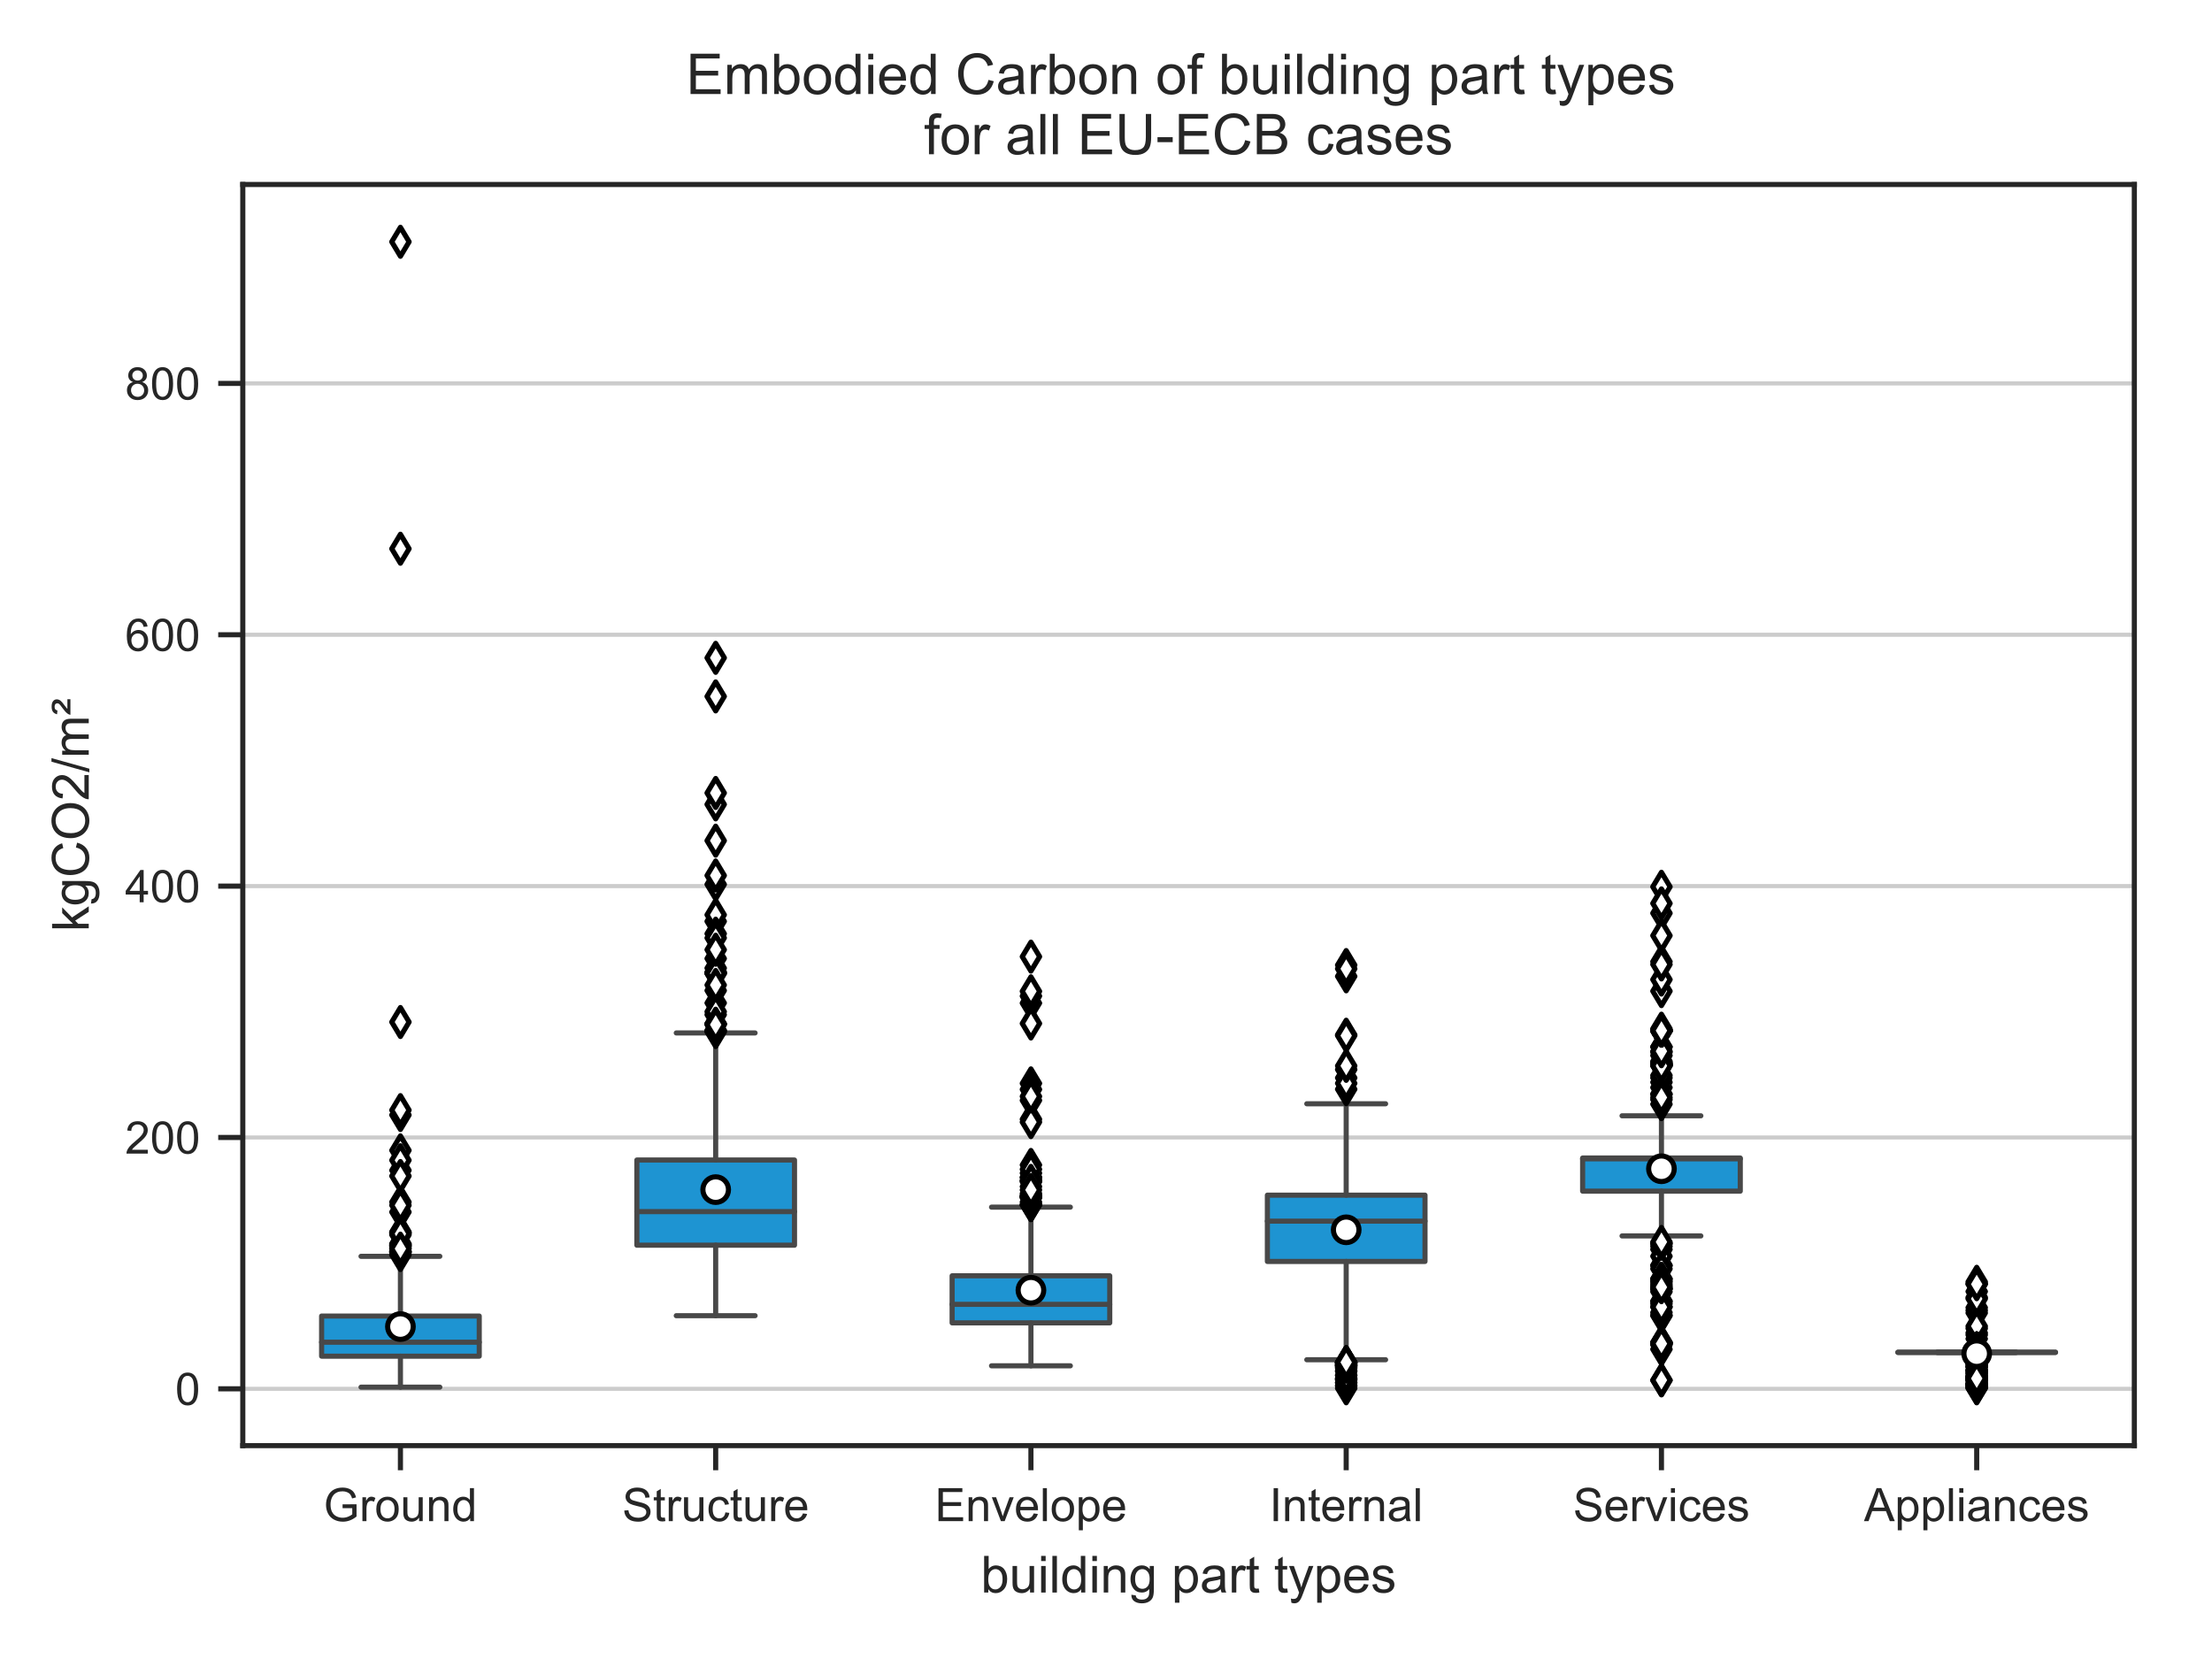 <?xml version="1.0" encoding="utf-8" standalone="no"?>
<!DOCTYPE svg PUBLIC "-//W3C//DTD SVG 1.1//EN"
  "http://www.w3.org/Graphics/SVG/1.1/DTD/svg11.dtd">
<!-- Created with matplotlib (http://matplotlib.org/) -->
<svg height="324pt" version="1.1" viewBox="0 0 432 324" width="432pt" xmlns="http://www.w3.org/2000/svg" xmlns:xlink="http://www.w3.org/1999/xlink">
 <defs>
  <style type="text/css">
*{stroke-linecap:butt;stroke-linejoin:round;}
  </style>
 </defs>
 <g id="figure_1">
  <g id="patch_1">
   <path d="M 0 324 
L 432 324 
L 432 0 
L 0 0 
z
" style="fill:#ffffff;"/>
  </g>
  <g id="axes_1">
   <g id="patch_2">
    <path d="M 47.418 282.332 
L 416.832 282.332 
L 416.832 36.024 
L 47.418 36.024 
z
" style="fill:#ffffff;"/>
   </g>
   <g id="matplotlib.axis_1">
    <g id="xtick_1">
     <g id="line2d_1">
      <defs>
       <path d="M 0 0 
L 0 4.8 
" id="m9184b51020" style="stroke:#262626;"/>
      </defs>
      <g>
       <use style="fill:#262626;stroke:#262626;" x="78.203" xlink:href="#m9184b51020" y="282.332"/>
      </g>
     </g>
     <g id="text_1">
      <!-- Ground -->
      <defs>
       <path d="M 41.219 28.078 
L 41.219 36.469 
L 71.531 36.531 
L 71.531 9.969 
Q 64.547 4.391 57.125 1.578 
Q 49.703 -1.219 41.891 -1.219 
Q 31.344 -1.219 22.719 3.297 
Q 14.109 7.812 9.719 16.359 
Q 5.328 24.906 5.328 35.453 
Q 5.328 45.906 9.688 54.953 
Q 14.062 64.016 22.266 68.406 
Q 30.469 72.797 41.156 72.797 
Q 48.922 72.797 55.188 70.281 
Q 61.469 67.781 65.031 63.281 
Q 68.609 58.797 70.453 51.562 
L 61.922 49.219 
Q 60.297 54.688 57.906 57.812 
Q 55.516 60.938 51.062 62.812 
Q 46.625 64.703 41.219 64.703 
Q 34.719 64.703 29.984 62.719 
Q 25.25 60.75 22.344 57.516 
Q 19.438 54.297 17.828 50.438 
Q 15.094 43.797 15.094 36.031 
Q 15.094 26.469 18.391 20.016 
Q 21.688 13.578 27.984 10.453 
Q 34.281 7.328 41.359 7.328 
Q 47.516 7.328 53.375 9.688 
Q 59.234 12.062 62.25 14.75 
L 62.25 28.078 
z
" id="ArialMT-47"/>
       <path d="M 6.5 0 
L 6.5 51.859 
L 14.406 51.859 
L 14.406 44 
Q 17.438 49.516 20 51.266 
Q 22.562 53.031 25.641 53.031 
Q 30.078 53.031 34.672 50.203 
L 31.641 42.047 
Q 28.422 43.953 25.203 43.953 
Q 22.312 43.953 20.016 42.219 
Q 17.719 40.484 16.75 37.406 
Q 15.281 32.719 15.281 27.156 
L 15.281 0 
z
" id="ArialMT-72"/>
       <path d="M 3.328 25.922 
Q 3.328 40.328 11.328 47.266 
Q 18.016 53.031 27.641 53.031 
Q 38.328 53.031 45.109 46.016 
Q 51.906 39.016 51.906 26.656 
Q 51.906 16.656 48.906 10.906 
Q 45.906 5.172 40.156 2 
Q 34.422 -1.172 27.641 -1.172 
Q 16.75 -1.172 10.031 5.812 
Q 3.328 12.797 3.328 25.922 
z
M 12.359 25.922 
Q 12.359 15.969 16.703 11.016 
Q 21.047 6.062 27.641 6.062 
Q 34.188 6.062 38.531 11.031 
Q 42.875 16.016 42.875 26.219 
Q 42.875 35.844 38.5 40.797 
Q 34.125 45.75 27.641 45.75 
Q 21.047 45.75 16.703 40.812 
Q 12.359 35.891 12.359 25.922 
z
" id="ArialMT-6f"/>
       <path d="M 40.578 0 
L 40.578 7.625 
Q 34.516 -1.172 24.125 -1.172 
Q 19.531 -1.172 15.547 0.578 
Q 11.578 2.344 9.641 5 
Q 7.719 7.672 6.938 11.531 
Q 6.391 14.109 6.391 19.734 
L 6.391 51.859 
L 15.188 51.859 
L 15.188 23.094 
Q 15.188 16.219 15.719 13.812 
Q 16.547 10.359 19.234 8.375 
Q 21.922 6.391 25.875 6.391 
Q 29.828 6.391 33.297 8.422 
Q 36.766 10.453 38.203 13.938 
Q 39.656 17.438 39.656 24.078 
L 39.656 51.859 
L 48.438 51.859 
L 48.438 0 
z
" id="ArialMT-75"/>
       <path d="M 6.594 0 
L 6.594 51.859 
L 14.5 51.859 
L 14.5 44.484 
Q 20.219 53.031 31 53.031 
Q 35.688 53.031 39.625 51.344 
Q 43.562 49.656 45.516 46.922 
Q 47.469 44.188 48.25 40.438 
Q 48.734 37.984 48.734 31.891 
L 48.734 0 
L 39.938 0 
L 39.938 31.547 
Q 39.938 36.922 38.906 39.578 
Q 37.891 42.234 35.281 43.812 
Q 32.672 45.406 29.156 45.406 
Q 23.531 45.406 19.453 41.844 
Q 15.375 38.281 15.375 28.328 
L 15.375 0 
z
" id="ArialMT-6e"/>
       <path d="M 40.234 0 
L 40.234 6.547 
Q 35.297 -1.172 25.734 -1.172 
Q 19.531 -1.172 14.328 2.25 
Q 9.125 5.672 6.266 11.797 
Q 3.422 17.922 3.422 25.875 
Q 3.422 33.641 6 39.969 
Q 8.594 46.297 13.766 49.656 
Q 18.953 53.031 25.344 53.031 
Q 30.031 53.031 33.688 51.047 
Q 37.359 49.078 39.656 45.906 
L 39.656 71.578 
L 48.391 71.578 
L 48.391 0 
z
M 12.453 25.875 
Q 12.453 15.922 16.641 10.984 
Q 20.844 6.062 26.562 6.062 
Q 32.328 6.062 36.344 10.766 
Q 40.375 15.484 40.375 25.141 
Q 40.375 35.797 36.266 40.766 
Q 32.172 45.75 26.172 45.75 
Q 20.312 45.75 16.375 40.969 
Q 12.453 36.188 12.453 25.875 
z
" id="ArialMT-64"/>
      </defs>
      <g style="fill:#262626;" transform="translate(63.194 297.074)scale(0.09 -0.09)">
       <use xlink:href="#ArialMT-47"/>
       <use x="77.783" xlink:href="#ArialMT-72"/>
       <use x="111.084" xlink:href="#ArialMT-6f"/>
       <use x="166.699" xlink:href="#ArialMT-75"/>
       <use x="222.314" xlink:href="#ArialMT-6e"/>
       <use x="277.93" xlink:href="#ArialMT-64"/>
      </g>
     </g>
    </g>
    <g id="xtick_2">
     <g id="line2d_2">
      <g>
       <use style="fill:#262626;stroke:#262626;" x="139.772" xlink:href="#m9184b51020" y="282.332"/>
      </g>
     </g>
     <g id="text_2">
      <!-- Structure -->
      <defs>
       <path d="M 4.5 23 
L 13.422 23.781 
Q 14.062 18.406 16.375 14.969 
Q 18.703 11.531 23.578 9.406 
Q 28.469 7.281 34.578 7.281 
Q 39.984 7.281 44.141 8.891 
Q 48.297 10.5 50.312 13.297 
Q 52.344 16.109 52.344 19.438 
Q 52.344 22.797 50.391 25.312 
Q 48.438 27.828 43.953 29.547 
Q 41.062 30.672 31.203 33.031 
Q 21.344 35.406 17.391 37.5 
Q 12.25 40.188 9.734 44.156 
Q 7.234 48.141 7.234 53.078 
Q 7.234 58.5 10.297 63.203 
Q 13.375 67.922 19.281 70.359 
Q 25.203 72.797 32.422 72.797 
Q 40.375 72.797 46.453 70.234 
Q 52.547 67.672 55.812 62.688 
Q 59.078 57.719 59.328 51.422 
L 50.25 50.734 
Q 49.516 57.516 45.281 60.984 
Q 41.062 64.453 32.812 64.453 
Q 24.219 64.453 20.281 61.297 
Q 16.359 58.156 16.359 53.719 
Q 16.359 49.859 19.141 47.359 
Q 21.875 44.875 33.422 42.266 
Q 44.969 39.656 49.266 37.703 
Q 55.516 34.812 58.484 30.391 
Q 61.469 25.984 61.469 20.219 
Q 61.469 14.5 58.203 9.438 
Q 54.938 4.391 48.797 1.578 
Q 42.672 -1.219 35.016 -1.219 
Q 25.297 -1.219 18.719 1.609 
Q 12.156 4.438 8.422 10.125 
Q 4.688 15.828 4.5 23 
z
" id="ArialMT-53"/>
       <path d="M 25.781 7.859 
L 27.047 0.094 
Q 23.344 -0.688 20.406 -0.688 
Q 15.625 -0.688 12.984 0.828 
Q 10.359 2.344 9.281 4.812 
Q 8.203 7.281 8.203 15.188 
L 8.203 45.016 
L 1.766 45.016 
L 1.766 51.859 
L 8.203 51.859 
L 8.203 64.703 
L 16.938 69.969 
L 16.938 51.859 
L 25.781 51.859 
L 25.781 45.016 
L 16.938 45.016 
L 16.938 14.703 
Q 16.938 10.938 17.406 9.859 
Q 17.875 8.797 18.922 8.156 
Q 19.969 7.516 21.922 7.516 
Q 23.391 7.516 25.781 7.859 
z
" id="ArialMT-74"/>
       <path d="M 40.438 19 
L 49.078 17.875 
Q 47.656 8.938 41.812 3.875 
Q 35.984 -1.172 27.484 -1.172 
Q 16.844 -1.172 10.375 5.781 
Q 3.906 12.75 3.906 25.734 
Q 3.906 34.125 6.688 40.422 
Q 9.469 46.734 15.156 49.875 
Q 20.844 53.031 27.547 53.031 
Q 35.984 53.031 41.359 48.75 
Q 46.734 44.484 48.25 36.625 
L 39.703 35.297 
Q 38.484 40.531 35.375 43.156 
Q 32.281 45.797 27.875 45.797 
Q 21.234 45.797 17.078 41.031 
Q 12.938 36.281 12.938 25.984 
Q 12.938 15.531 16.938 10.797 
Q 20.953 6.062 27.391 6.062 
Q 32.562 6.062 36.031 9.234 
Q 39.5 12.406 40.438 19 
z
" id="ArialMT-63"/>
       <path d="M 42.094 16.703 
L 51.172 15.578 
Q 49.031 7.625 43.219 3.219 
Q 37.406 -1.172 28.375 -1.172 
Q 17 -1.172 10.328 5.828 
Q 3.656 12.844 3.656 25.484 
Q 3.656 38.578 10.391 45.797 
Q 17.141 53.031 27.875 53.031 
Q 38.281 53.031 44.875 45.953 
Q 51.469 38.875 51.469 26.031 
Q 51.469 25.25 51.422 23.688 
L 12.75 23.688 
Q 13.234 15.141 17.578 10.594 
Q 21.922 6.062 28.422 6.062 
Q 33.25 6.062 36.672 8.594 
Q 40.094 11.141 42.094 16.703 
z
M 13.234 30.906 
L 42.188 30.906 
Q 41.609 37.453 38.875 40.719 
Q 34.672 45.797 27.984 45.797 
Q 21.922 45.797 17.797 41.75 
Q 13.672 37.703 13.234 30.906 
z
" id="ArialMT-65"/>
      </defs>
      <g style="fill:#262626;" transform="translate(121.516 297.074)scale(0.09 -0.09)">
       <use xlink:href="#ArialMT-53"/>
       <use x="66.699" xlink:href="#ArialMT-74"/>
       <use x="94.482" xlink:href="#ArialMT-72"/>
       <use x="127.783" xlink:href="#ArialMT-75"/>
       <use x="183.398" xlink:href="#ArialMT-63"/>
       <use x="233.398" xlink:href="#ArialMT-74"/>
       <use x="261.182" xlink:href="#ArialMT-75"/>
       <use x="316.797" xlink:href="#ArialMT-72"/>
       <use x="350.098" xlink:href="#ArialMT-65"/>
      </g>
     </g>
    </g>
    <g id="xtick_3">
     <g id="line2d_3">
      <g>
       <use style="fill:#262626;stroke:#262626;" x="201.34" xlink:href="#m9184b51020" y="282.332"/>
      </g>
     </g>
     <g id="text_3">
      <!-- Envelope -->
      <defs>
       <path d="M 7.906 0 
L 7.906 71.578 
L 59.672 71.578 
L 59.672 63.141 
L 17.391 63.141 
L 17.391 41.219 
L 56.984 41.219 
L 56.984 32.812 
L 17.391 32.812 
L 17.391 8.453 
L 61.328 8.453 
L 61.328 0 
z
" id="ArialMT-45"/>
       <path d="M 21 0 
L 1.266 51.859 
L 10.547 51.859 
L 21.688 20.797 
Q 23.484 15.766 25 10.359 
Q 26.172 14.453 28.266 20.219 
L 39.797 51.859 
L 48.828 51.859 
L 29.203 0 
z
" id="ArialMT-76"/>
       <path d="M 6.391 0 
L 6.391 71.578 
L 15.188 71.578 
L 15.188 0 
z
" id="ArialMT-6c"/>
       <path d="M 6.594 -19.875 
L 6.594 51.859 
L 14.594 51.859 
L 14.594 45.125 
Q 17.438 49.078 21 51.047 
Q 24.562 53.031 29.641 53.031 
Q 36.281 53.031 41.359 49.609 
Q 46.438 46.188 49.016 39.953 
Q 51.609 33.734 51.609 26.312 
Q 51.609 18.359 48.75 11.984 
Q 45.906 5.609 40.453 2.219 
Q 35.016 -1.172 29 -1.172 
Q 24.609 -1.172 21.109 0.688 
Q 17.625 2.547 15.375 5.375 
L 15.375 -19.875 
z
M 14.547 25.641 
Q 14.547 15.625 18.594 10.844 
Q 22.656 6.062 28.422 6.062 
Q 34.281 6.062 38.453 11.016 
Q 42.625 15.969 42.625 26.375 
Q 42.625 36.281 38.547 41.203 
Q 34.469 46.141 28.812 46.141 
Q 23.188 46.141 18.859 40.891 
Q 14.547 35.641 14.547 25.641 
z
" id="ArialMT-70"/>
      </defs>
      <g style="fill:#262626;" transform="translate(182.577 297.074)scale(0.09 -0.09)">
       <use xlink:href="#ArialMT-45"/>
       <use x="66.699" xlink:href="#ArialMT-6e"/>
       <use x="122.314" xlink:href="#ArialMT-76"/>
       <use x="172.314" xlink:href="#ArialMT-65"/>
       <use x="227.93" xlink:href="#ArialMT-6c"/>
       <use x="250.146" xlink:href="#ArialMT-6f"/>
       <use x="305.762" xlink:href="#ArialMT-70"/>
       <use x="361.377" xlink:href="#ArialMT-65"/>
      </g>
     </g>
    </g>
    <g id="xtick_4">
     <g id="line2d_4">
      <g>
       <use style="fill:#262626;stroke:#262626;" x="262.909" xlink:href="#m9184b51020" y="282.332"/>
      </g>
     </g>
     <g id="text_4">
      <!-- Internal -->
      <defs>
       <path d="M 9.328 0 
L 9.328 71.578 
L 18.797 71.578 
L 18.797 0 
z
" id="ArialMT-49"/>
       <path d="M 40.438 6.391 
Q 35.547 2.25 31.031 0.531 
Q 26.516 -1.172 21.344 -1.172 
Q 12.797 -1.172 8.203 3 
Q 3.609 7.172 3.609 13.672 
Q 3.609 17.484 5.344 20.625 
Q 7.078 23.781 9.891 25.688 
Q 12.703 27.594 16.219 28.562 
Q 18.797 29.25 24.031 29.891 
Q 34.672 31.156 39.703 32.906 
Q 39.75 34.719 39.75 35.203 
Q 39.75 40.578 37.25 42.781 
Q 33.891 45.75 27.25 45.75 
Q 21.047 45.75 18.094 43.578 
Q 15.141 41.406 13.719 35.891 
L 5.125 37.062 
Q 6.297 42.578 8.984 45.969 
Q 11.672 49.359 16.75 51.188 
Q 21.828 53.031 28.516 53.031 
Q 35.156 53.031 39.297 51.469 
Q 43.453 49.906 45.406 47.531 
Q 47.359 45.172 48.141 41.547 
Q 48.578 39.312 48.578 33.453 
L 48.578 21.734 
Q 48.578 9.469 49.141 6.219 
Q 49.703 2.984 51.375 0 
L 42.188 0 
Q 40.828 2.734 40.438 6.391 
z
M 39.703 26.031 
Q 34.906 24.078 25.344 22.703 
Q 19.922 21.922 17.672 20.938 
Q 15.438 19.969 14.203 18.094 
Q 12.984 16.219 12.984 13.922 
Q 12.984 10.406 15.641 8.062 
Q 18.312 5.719 23.438 5.719 
Q 28.516 5.719 32.469 7.938 
Q 36.422 10.156 38.281 14.016 
Q 39.703 17 39.703 22.797 
z
" id="ArialMT-61"/>
      </defs>
      <g style="fill:#262626;" transform="translate(247.901 297.074)scale(0.09 -0.09)">
       <use xlink:href="#ArialMT-49"/>
       <use x="27.783" xlink:href="#ArialMT-6e"/>
       <use x="83.398" xlink:href="#ArialMT-74"/>
       <use x="111.182" xlink:href="#ArialMT-65"/>
       <use x="166.797" xlink:href="#ArialMT-72"/>
       <use x="200.098" xlink:href="#ArialMT-6e"/>
       <use x="255.713" xlink:href="#ArialMT-61"/>
       <use x="311.328" xlink:href="#ArialMT-6c"/>
      </g>
     </g>
    </g>
    <g id="xtick_5">
     <g id="line2d_5">
      <g>
       <use style="fill:#262626;stroke:#262626;" x="324.478" xlink:href="#m9184b51020" y="282.332"/>
      </g>
     </g>
     <g id="text_5">
      <!-- Services -->
      <defs>
       <path d="M 6.641 61.469 
L 6.641 71.578 
L 15.438 71.578 
L 15.438 61.469 
z
M 6.641 0 
L 6.641 51.859 
L 15.438 51.859 
L 15.438 0 
z
" id="ArialMT-69"/>
       <path d="M 3.078 15.484 
L 11.766 16.844 
Q 12.5 11.625 15.844 8.844 
Q 19.188 6.062 25.203 6.062 
Q 31.25 6.062 34.172 8.516 
Q 37.109 10.984 37.109 14.312 
Q 37.109 17.281 34.516 19 
Q 32.719 20.172 25.531 21.969 
Q 15.875 24.422 12.141 26.203 
Q 8.406 27.984 6.469 31.125 
Q 4.547 34.281 4.547 38.094 
Q 4.547 41.547 6.125 44.5 
Q 7.719 47.469 10.453 49.422 
Q 12.5 50.922 16.031 51.969 
Q 19.578 53.031 23.641 53.031 
Q 29.734 53.031 34.344 51.266 
Q 38.969 49.516 41.156 46.5 
Q 43.359 43.5 44.188 38.484 
L 35.594 37.312 
Q 35.016 41.312 32.203 43.547 
Q 29.391 45.797 24.266 45.797 
Q 18.219 45.797 15.625 43.797 
Q 13.031 41.797 13.031 39.109 
Q 13.031 37.406 14.109 36.031 
Q 15.188 34.625 17.484 33.688 
Q 18.797 33.203 25.25 31.453 
Q 34.578 28.953 38.25 27.359 
Q 41.938 25.781 44.031 22.75 
Q 46.141 19.734 46.141 15.234 
Q 46.141 10.844 43.578 6.953 
Q 41.016 3.078 36.172 0.953 
Q 31.344 -1.172 25.25 -1.172 
Q 15.141 -1.172 9.844 3.031 
Q 4.547 7.234 3.078 15.484 
z
" id="ArialMT-73"/>
      </defs>
      <g style="fill:#262626;" transform="translate(307.224 297.074)scale(0.09 -0.09)">
       <use xlink:href="#ArialMT-53"/>
       <use x="66.699" xlink:href="#ArialMT-65"/>
       <use x="122.314" xlink:href="#ArialMT-72"/>
       <use x="155.615" xlink:href="#ArialMT-76"/>
       <use x="205.615" xlink:href="#ArialMT-69"/>
       <use x="227.832" xlink:href="#ArialMT-63"/>
       <use x="277.832" xlink:href="#ArialMT-65"/>
       <use x="333.447" xlink:href="#ArialMT-73"/>
      </g>
     </g>
    </g>
    <g id="xtick_6">
     <g id="line2d_6">
      <g>
       <use style="fill:#262626;stroke:#262626;" x="386.048" xlink:href="#m9184b51020" y="282.332"/>
      </g>
     </g>
     <g id="text_6">
      <!-- Appliances -->
      <defs>
       <path d="M -0.141 0 
L 27.344 71.578 
L 37.547 71.578 
L 66.844 0 
L 56.062 0 
L 47.703 21.688 
L 17.781 21.688 
L 9.906 0 
z
M 20.516 29.391 
L 44.781 29.391 
L 37.312 49.219 
Q 33.891 58.25 32.234 64.062 
Q 30.859 57.172 28.375 50.391 
z
" id="ArialMT-41"/>
      </defs>
      <g style="fill:#262626;" transform="translate(364.034 297.074)scale(0.09 -0.09)">
       <use xlink:href="#ArialMT-41"/>
       <use x="66.699" xlink:href="#ArialMT-70"/>
       <use x="122.314" xlink:href="#ArialMT-70"/>
       <use x="177.93" xlink:href="#ArialMT-6c"/>
       <use x="200.146" xlink:href="#ArialMT-69"/>
       <use x="222.363" xlink:href="#ArialMT-61"/>
       <use x="277.979" xlink:href="#ArialMT-6e"/>
       <use x="333.594" xlink:href="#ArialMT-63"/>
       <use x="383.594" xlink:href="#ArialMT-65"/>
       <use x="439.209" xlink:href="#ArialMT-73"/>
      </g>
     </g>
    </g>
    <g id="text_7">
     <!-- building part types -->
     <defs>
      <path d="M 14.703 0 
L 6.547 0 
L 6.547 71.578 
L 15.328 71.578 
L 15.328 46.047 
Q 20.906 53.031 29.547 53.031 
Q 34.328 53.031 38.594 51.094 
Q 42.875 49.172 45.625 45.672 
Q 48.391 42.188 49.953 37.25 
Q 51.516 32.328 51.516 26.703 
Q 51.516 13.375 44.922 6.094 
Q 38.328 -1.172 29.109 -1.172 
Q 19.922 -1.172 14.703 6.5 
z
M 14.594 26.312 
Q 14.594 17 17.141 12.844 
Q 21.297 6.062 28.375 6.062 
Q 34.125 6.062 38.328 11.062 
Q 42.531 16.062 42.531 25.984 
Q 42.531 36.141 38.5 40.969 
Q 34.469 45.797 28.766 45.797 
Q 23 45.797 18.797 40.797 
Q 14.594 35.797 14.594 26.312 
z
" id="ArialMT-62"/>
      <path d="M 4.984 -4.297 
L 13.531 -5.562 
Q 14.062 -9.516 16.5 -11.328 
Q 19.781 -13.766 25.438 -13.766 
Q 31.547 -13.766 34.859 -11.328 
Q 38.188 -8.891 39.359 -4.5 
Q 40.047 -1.812 39.984 6.781 
Q 34.234 0 25.641 0 
Q 14.938 0 9.078 7.719 
Q 3.219 15.438 3.219 26.219 
Q 3.219 33.641 5.906 39.906 
Q 8.594 46.188 13.688 49.609 
Q 18.797 53.031 25.688 53.031 
Q 34.859 53.031 40.828 45.609 
L 40.828 51.859 
L 48.922 51.859 
L 48.922 7.031 
Q 48.922 -5.078 46.453 -10.125 
Q 44 -15.188 38.641 -18.109 
Q 33.297 -21.047 25.484 -21.047 
Q 16.219 -21.047 10.5 -16.875 
Q 4.781 -12.703 4.984 -4.297 
z
M 12.25 26.859 
Q 12.25 16.656 16.297 11.969 
Q 20.359 7.281 26.469 7.281 
Q 32.516 7.281 36.609 11.938 
Q 40.719 16.609 40.719 26.562 
Q 40.719 36.078 36.5 40.906 
Q 32.281 45.75 26.312 45.75 
Q 20.453 45.75 16.344 40.984 
Q 12.25 36.234 12.25 26.859 
z
" id="ArialMT-67"/>
      <path id="ArialMT-20"/>
      <path d="M 6.203 -19.969 
L 5.219 -11.719 
Q 8.109 -12.5 10.25 -12.5 
Q 13.188 -12.5 14.938 -11.516 
Q 16.703 -10.547 17.828 -8.797 
Q 18.656 -7.469 20.516 -2.25 
Q 20.75 -1.516 21.297 -0.094 
L 1.609 51.859 
L 11.078 51.859 
L 21.875 21.828 
Q 23.969 16.109 25.641 9.812 
Q 27.156 15.875 29.25 21.625 
L 40.328 51.859 
L 49.125 51.859 
L 29.391 -0.875 
Q 26.219 -9.422 24.469 -12.641 
Q 22.125 -17 19.094 -19.016 
Q 16.062 -21.047 11.859 -21.047 
Q 9.328 -21.047 6.203 -19.969 
z
" id="ArialMT-79"/>
     </defs>
     <g style="fill:#262626;" transform="translate(191.547 311.021)scale(0.1 -0.1)">
      <use xlink:href="#ArialMT-62"/>
      <use x="55.615" xlink:href="#ArialMT-75"/>
      <use x="111.23" xlink:href="#ArialMT-69"/>
      <use x="133.447" xlink:href="#ArialMT-6c"/>
      <use x="155.664" xlink:href="#ArialMT-64"/>
      <use x="211.279" xlink:href="#ArialMT-69"/>
      <use x="233.496" xlink:href="#ArialMT-6e"/>
      <use x="289.111" xlink:href="#ArialMT-67"/>
      <use x="344.727" xlink:href="#ArialMT-20"/>
      <use x="372.51" xlink:href="#ArialMT-70"/>
      <use x="428.125" xlink:href="#ArialMT-61"/>
      <use x="483.74" xlink:href="#ArialMT-72"/>
      <use x="517.041" xlink:href="#ArialMT-74"/>
      <use x="544.824" xlink:href="#ArialMT-20"/>
      <use x="572.607" xlink:href="#ArialMT-74"/>
      <use x="600.391" xlink:href="#ArialMT-79"/>
      <use x="650.391" xlink:href="#ArialMT-70"/>
      <use x="706.006" xlink:href="#ArialMT-65"/>
      <use x="761.621" xlink:href="#ArialMT-73"/>
     </g>
    </g>
   </g>
   <g id="matplotlib.axis_2">
    <g id="ytick_1">
     <g id="line2d_7">
      <path clip-path="url(#p0589b06609)" d="M 47.418 271.232 
L 416.832 271.232 
" style="fill:none;stroke:#cccccc;stroke-linecap:round;stroke-width:0.8;"/>
     </g>
     <g id="line2d_8">
      <defs>
       <path d="M 0 0 
L -4.8 0 
" id="mc8f2cbf30f" style="stroke:#262626;"/>
      </defs>
      <g>
       <use style="fill:#262626;stroke:#262626;" x="47.418" xlink:href="#mc8f2cbf30f" y="271.232"/>
      </g>
     </g>
     <g id="text_8">
      <!-- 0 -->
      <defs>
       <path d="M 4.156 35.297 
Q 4.156 48 6.766 55.734 
Q 9.375 63.484 14.516 67.672 
Q 19.672 71.875 27.484 71.875 
Q 33.25 71.875 37.594 69.547 
Q 41.938 67.234 44.766 62.859 
Q 47.609 58.5 49.219 52.219 
Q 50.828 45.953 50.828 35.297 
Q 50.828 22.703 48.234 14.969 
Q 45.656 7.234 40.5 3 
Q 35.359 -1.219 27.484 -1.219 
Q 17.141 -1.219 11.234 6.203 
Q 4.156 15.141 4.156 35.297 
z
M 13.188 35.297 
Q 13.188 17.672 17.312 11.828 
Q 21.438 6 27.484 6 
Q 33.547 6 37.672 11.859 
Q 41.797 17.719 41.797 35.297 
Q 41.797 52.984 37.672 58.781 
Q 33.547 64.594 27.391 64.594 
Q 21.344 64.594 17.719 59.469 
Q 13.188 52.938 13.188 35.297 
z
" id="ArialMT-30"/>
      </defs>
      <g style="fill:#262626;" transform="translate(34.224 274.381)scale(0.088 -0.088)">
       <use xlink:href="#ArialMT-30"/>
      </g>
     </g>
    </g>
    <g id="ytick_2">
     <g id="line2d_9">
      <path clip-path="url(#p0589b06609)" d="M 47.418 222.143 
L 416.832 222.143 
" style="fill:none;stroke:#cccccc;stroke-linecap:round;stroke-width:0.8;"/>
     </g>
     <g id="line2d_10">
      <g>
       <use style="fill:#262626;stroke:#262626;" x="47.418" xlink:href="#mc8f2cbf30f" y="222.143"/>
      </g>
     </g>
     <g id="text_9">
      <!-- 200 -->
      <defs>
       <path d="M 50.344 8.453 
L 50.344 0 
L 3.031 0 
Q 2.938 3.172 4.047 6.109 
Q 5.859 10.938 9.828 15.625 
Q 13.812 20.312 21.344 26.469 
Q 33.016 36.031 37.109 41.625 
Q 41.219 47.219 41.219 52.203 
Q 41.219 57.422 37.469 61 
Q 33.734 64.594 27.734 64.594 
Q 21.391 64.594 17.578 60.781 
Q 13.766 56.984 13.719 50.25 
L 4.688 51.172 
Q 5.609 61.281 11.656 66.578 
Q 17.719 71.875 27.938 71.875 
Q 38.234 71.875 44.234 66.156 
Q 50.25 60.453 50.25 52 
Q 50.25 47.703 48.484 43.547 
Q 46.734 39.406 42.656 34.812 
Q 38.578 30.219 29.109 22.219 
Q 21.188 15.578 18.938 13.203 
Q 16.703 10.844 15.234 8.453 
z
" id="ArialMT-32"/>
      </defs>
      <g style="fill:#262626;" transform="translate(24.437 225.293)scale(0.088 -0.088)">
       <use xlink:href="#ArialMT-32"/>
       <use x="55.615" xlink:href="#ArialMT-30"/>
       <use x="111.23" xlink:href="#ArialMT-30"/>
      </g>
     </g>
    </g>
    <g id="ytick_3">
     <g id="line2d_11">
      <path clip-path="url(#p0589b06609)" d="M 47.418 173.055 
L 416.832 173.055 
" style="fill:none;stroke:#cccccc;stroke-linecap:round;stroke-width:0.8;"/>
     </g>
     <g id="line2d_12">
      <g>
       <use style="fill:#262626;stroke:#262626;" x="47.418" xlink:href="#mc8f2cbf30f" y="173.055"/>
      </g>
     </g>
     <g id="text_10">
      <!-- 400 -->
      <defs>
       <path d="M 32.328 0 
L 32.328 17.141 
L 1.266 17.141 
L 1.266 25.203 
L 33.938 71.578 
L 41.109 71.578 
L 41.109 25.203 
L 50.781 25.203 
L 50.781 17.141 
L 41.109 17.141 
L 41.109 0 
z
M 32.328 25.203 
L 32.328 57.469 
L 9.906 25.203 
z
" id="ArialMT-34"/>
      </defs>
      <g style="fill:#262626;" transform="translate(24.437 176.205)scale(0.088 -0.088)">
       <use xlink:href="#ArialMT-34"/>
       <use x="55.615" xlink:href="#ArialMT-30"/>
       <use x="111.23" xlink:href="#ArialMT-30"/>
      </g>
     </g>
    </g>
    <g id="ytick_4">
     <g id="line2d_13">
      <path clip-path="url(#p0589b06609)" d="M 47.418 123.967 
L 416.832 123.967 
" style="fill:none;stroke:#cccccc;stroke-linecap:round;stroke-width:0.8;"/>
     </g>
     <g id="line2d_14">
      <g>
       <use style="fill:#262626;stroke:#262626;" x="47.418" xlink:href="#mc8f2cbf30f" y="123.967"/>
      </g>
     </g>
     <g id="text_11">
      <!-- 600 -->
      <defs>
       <path d="M 49.75 54.047 
L 41.016 53.375 
Q 39.844 58.547 37.703 60.891 
Q 34.125 64.656 28.906 64.656 
Q 24.703 64.656 21.531 62.312 
Q 17.391 59.281 14.984 53.469 
Q 12.594 47.656 12.5 36.922 
Q 15.672 41.75 20.266 44.094 
Q 24.859 46.438 29.891 46.438 
Q 38.672 46.438 44.844 39.969 
Q 51.031 33.5 51.031 23.25 
Q 51.031 16.5 48.125 10.719 
Q 45.219 4.938 40.141 1.859 
Q 35.062 -1.219 28.609 -1.219 
Q 17.625 -1.219 10.688 6.859 
Q 3.766 14.938 3.766 33.5 
Q 3.766 54.25 11.422 63.672 
Q 18.109 71.875 29.438 71.875 
Q 37.891 71.875 43.281 67.141 
Q 48.688 62.406 49.75 54.047 
z
M 13.875 23.188 
Q 13.875 18.656 15.797 14.5 
Q 17.719 10.359 21.188 8.172 
Q 24.656 6 28.469 6 
Q 34.031 6 38.031 10.484 
Q 42.047 14.984 42.047 22.703 
Q 42.047 30.125 38.078 34.391 
Q 34.125 38.672 28.125 38.672 
Q 22.172 38.672 18.016 34.391 
Q 13.875 30.125 13.875 23.188 
z
" id="ArialMT-36"/>
      </defs>
      <g style="fill:#262626;" transform="translate(24.437 127.117)scale(0.088 -0.088)">
       <use xlink:href="#ArialMT-36"/>
       <use x="55.615" xlink:href="#ArialMT-30"/>
       <use x="111.23" xlink:href="#ArialMT-30"/>
      </g>
     </g>
    </g>
    <g id="ytick_5">
     <g id="line2d_15">
      <path clip-path="url(#p0589b06609)" d="M 47.418 74.879 
L 416.832 74.879 
" style="fill:none;stroke:#cccccc;stroke-linecap:round;stroke-width:0.8;"/>
     </g>
     <g id="line2d_16">
      <g>
       <use style="fill:#262626;stroke:#262626;" x="47.418" xlink:href="#mc8f2cbf30f" y="74.879"/>
      </g>
     </g>
     <g id="text_12">
      <!-- 800 -->
      <defs>
       <path d="M 17.672 38.812 
Q 12.203 40.828 9.562 44.531 
Q 6.938 48.25 6.938 53.422 
Q 6.938 61.234 12.547 66.547 
Q 18.172 71.875 27.484 71.875 
Q 36.859 71.875 42.578 66.422 
Q 48.297 60.984 48.297 53.172 
Q 48.297 48.188 45.672 44.5 
Q 43.062 40.828 37.75 38.812 
Q 44.344 36.672 47.781 31.875 
Q 51.219 27.094 51.219 20.453 
Q 51.219 11.281 44.719 5.031 
Q 38.234 -1.219 27.641 -1.219 
Q 17.047 -1.219 10.547 5.047 
Q 4.047 11.328 4.047 20.703 
Q 4.047 27.688 7.594 32.391 
Q 11.141 37.109 17.672 38.812 
z
M 15.922 53.719 
Q 15.922 48.641 19.188 45.406 
Q 22.469 42.188 27.688 42.188 
Q 32.766 42.188 36.016 45.375 
Q 39.266 48.578 39.266 53.219 
Q 39.266 58.062 35.906 61.359 
Q 32.562 64.656 27.594 64.656 
Q 22.562 64.656 19.234 61.422 
Q 15.922 58.203 15.922 53.719 
z
M 13.094 20.656 
Q 13.094 16.891 14.875 13.375 
Q 16.656 9.859 20.172 7.922 
Q 23.688 6 27.734 6 
Q 34.031 6 38.125 10.047 
Q 42.234 14.109 42.234 20.359 
Q 42.234 26.703 38.016 30.859 
Q 33.797 35.016 27.438 35.016 
Q 21.234 35.016 17.156 30.906 
Q 13.094 26.812 13.094 20.656 
z
" id="ArialMT-38"/>
      </defs>
      <g style="fill:#262626;" transform="translate(24.437 78.029)scale(0.088 -0.088)">
       <use xlink:href="#ArialMT-38"/>
       <use x="55.615" xlink:href="#ArialMT-30"/>
       <use x="111.23" xlink:href="#ArialMT-30"/>
      </g>
     </g>
    </g>
    <g id="text_13">
     <!-- kgCO2/m² -->
     <defs>
      <path d="M 6.641 0 
L 6.641 71.578 
L 15.438 71.578 
L 15.438 30.766 
L 36.234 51.859 
L 47.609 51.859 
L 27.781 32.625 
L 49.609 0 
L 38.766 0 
L 21.625 26.516 
L 15.438 20.562 
L 15.438 0 
z
" id="ArialMT-6b"/>
      <path d="M 58.797 25.094 
L 68.266 22.703 
Q 65.281 11.031 57.547 4.906 
Q 49.812 -1.219 38.625 -1.219 
Q 27.047 -1.219 19.797 3.484 
Q 12.547 8.203 8.766 17.141 
Q 4.984 26.078 4.984 36.328 
Q 4.984 47.516 9.25 55.828 
Q 13.531 64.156 21.406 68.469 
Q 29.297 72.797 38.766 72.797 
Q 49.516 72.797 56.828 67.328 
Q 64.156 61.859 67.047 51.953 
L 57.719 49.75 
Q 55.219 57.562 50.484 61.125 
Q 45.75 64.703 38.578 64.703 
Q 30.328 64.703 24.781 60.734 
Q 19.234 56.781 16.984 50.109 
Q 14.75 43.453 14.75 36.375 
Q 14.75 27.25 17.406 20.438 
Q 20.062 13.625 25.672 10.25 
Q 31.297 6.891 37.844 6.891 
Q 45.797 6.891 51.312 11.469 
Q 56.844 16.062 58.797 25.094 
z
" id="ArialMT-43"/>
      <path d="M 4.828 34.859 
Q 4.828 52.688 14.391 62.766 
Q 23.969 72.859 39.109 72.859 
Q 49.031 72.859 56.984 68.109 
Q 64.938 63.375 69.109 54.906 
Q 73.297 46.438 73.297 35.688 
Q 73.297 24.812 68.891 16.219 
Q 64.5 7.625 56.438 3.203 
Q 48.391 -1.219 39.062 -1.219 
Q 28.953 -1.219 20.984 3.656 
Q 13.031 8.547 8.922 16.984 
Q 4.828 25.438 4.828 34.859 
z
M 14.594 34.719 
Q 14.594 21.781 21.547 14.328 
Q 28.516 6.891 39.016 6.891 
Q 49.703 6.891 56.609 14.406 
Q 63.531 21.922 63.531 35.75 
Q 63.531 44.484 60.578 51 
Q 57.625 57.516 51.922 61.109 
Q 46.234 64.703 39.156 64.703 
Q 29.109 64.703 21.844 57.781 
Q 14.594 50.875 14.594 34.719 
z
" id="ArialMT-4f"/>
      <path d="M 0 -1.219 
L 20.75 72.797 
L 27.781 72.797 
L 7.078 -1.219 
z
" id="ArialMT-2f"/>
      <path d="M 6.594 0 
L 6.594 51.859 
L 14.453 51.859 
L 14.453 44.578 
Q 16.891 48.391 20.938 50.703 
Q 25 53.031 30.172 53.031 
Q 35.938 53.031 39.625 50.641 
Q 43.312 48.25 44.828 43.953 
Q 50.984 53.031 60.844 53.031 
Q 68.562 53.031 72.703 48.75 
Q 76.859 44.484 76.859 35.594 
L 76.859 0 
L 68.109 0 
L 68.109 32.672 
Q 68.109 37.938 67.25 40.25 
Q 66.406 42.578 64.156 43.984 
Q 61.922 45.406 58.891 45.406 
Q 53.422 45.406 49.797 41.766 
Q 46.188 38.141 46.188 30.125 
L 46.188 0 
L 37.406 0 
L 37.406 33.688 
Q 37.406 39.547 35.25 42.469 
Q 33.109 45.406 28.219 45.406 
Q 24.516 45.406 21.359 43.453 
Q 18.219 41.5 16.797 37.734 
Q 15.375 33.984 15.375 26.906 
L 15.375 0 
z
" id="ArialMT-6d"/>
      <path d="M 1.219 35.797 
Q 1.516 38.578 3.516 41.359 
Q 6.594 45.562 13.625 50.656 
Q 20.656 55.766 21.969 57.234 
Q 23.781 59.234 23.781 61.328 
Q 23.781 63.672 22.062 65.188 
Q 20.359 66.703 17.047 66.703 
Q 13.812 66.703 12.219 65.547 
Q 10.641 64.406 9.625 61.141 
L 2.25 61.922 
Q 3.656 67.328 7.141 69.891 
Q 10.641 72.469 17.188 72.469 
Q 24.562 72.469 28 69.578 
Q 31.453 66.703 31.453 62.547 
Q 31.453 58.453 28.562 54.781 
Q 26.375 52.047 18.562 46.438 
Q 14.5 43.453 12.797 41.703 
L 31.641 41.703 
L 31.641 35.797 
z
" id="ArialMT-b2"/>
     </defs>
     <g style="fill:#262626;" transform="translate(17.332 181.958)rotate(-90)scale(0.1 -0.1)">
      <use xlink:href="#ArialMT-6b"/>
      <use x="50" xlink:href="#ArialMT-67"/>
      <use x="105.615" xlink:href="#ArialMT-43"/>
      <use x="177.832" xlink:href="#ArialMT-4f"/>
      <use x="255.615" xlink:href="#ArialMT-32"/>
      <use x="311.23" xlink:href="#ArialMT-2f"/>
      <use x="339.014" xlink:href="#ArialMT-6d"/>
      <use x="422.314" xlink:href="#ArialMT-b2"/>
     </g>
    </g>
   </g>
   <g id="patch_3">
    <path clip-path="url(#p0589b06609)" d="M 62.81 264.858 
L 93.595 264.858 
L 93.595 257.022 
L 62.81 257.022 
L 62.81 264.858 
z
" style="fill:#1e94d2;stroke:#484848;stroke-linejoin:miter;"/>
   </g>
   <g id="patch_4">
    <path clip-path="url(#p0589b06609)" d="M 124.379 243.185 
L 155.164 243.185 
L 155.164 226.551 
L 124.379 226.551 
L 124.379 243.185 
z
" style="fill:#1e94d2;stroke:#484848;stroke-linejoin:miter;"/>
   </g>
   <g id="patch_5">
    <path clip-path="url(#p0589b06609)" d="M 185.948 258.355 
L 216.733 258.355 
L 216.733 249.16 
L 185.948 249.16 
L 185.948 258.355 
z
" style="fill:#1e94d2;stroke:#484848;stroke-linejoin:miter;"/>
   </g>
   <g id="patch_6">
    <path clip-path="url(#p0589b06609)" d="M 247.517 246.359 
L 278.302 246.359 
L 278.302 233.41 
L 247.517 233.41 
L 247.517 246.359 
z
" style="fill:#1e94d2;stroke:#484848;stroke-linejoin:miter;"/>
   </g>
   <g id="patch_7">
    <path clip-path="url(#p0589b06609)" d="M 309.086 232.629 
L 339.871 232.629 
L 339.871 226.158 
L 309.086 226.158 
L 309.086 232.629 
z
" style="fill:#1e94d2;stroke:#484848;stroke-linejoin:miter;"/>
   </g>
   <g id="patch_8">
    <path clip-path="url(#p0589b06609)" d="M 370.655 264.122 
L 401.44 264.122 
L 401.44 264.088 
L 370.655 264.088 
L 370.655 264.122 
z
" style="fill:#1e94d2;stroke:#484848;stroke-linejoin:miter;"/>
   </g>
   <g id="line2d_17">
    <path clip-path="url(#p0589b06609)" d="M 78.203 264.858 
L 78.203 270.911 
" style="fill:none;stroke:#484848;stroke-linecap:round;"/>
   </g>
   <g id="line2d_18">
    <path clip-path="url(#p0589b06609)" d="M 78.203 257.022 
L 78.203 245.358 
" style="fill:none;stroke:#484848;stroke-linecap:round;"/>
   </g>
   <g id="line2d_19">
    <path clip-path="url(#p0589b06609)" d="M 70.506 270.911 
L 85.899 270.911 
" style="fill:none;stroke:#484848;stroke-linecap:round;"/>
   </g>
   <g id="line2d_20">
    <path clip-path="url(#p0589b06609)" d="M 70.506 245.358 
L 85.899 245.358 
" style="fill:none;stroke:#484848;stroke-linecap:round;"/>
   </g>
   <g id="line2d_21">
    <defs>
     <path d="M 0 2.828 
L 1.697 0 
L 0 -2.828 
L -1.697 0 
z
" id="mbc8392e47f" style="stroke:#000000;stroke-linejoin:miter;"/>
    </defs>
    <g clip-path="url(#p0589b06609)">
     <use style="fill:#ffffff;stroke:#000000;stroke-linejoin:miter;" x="78.203" xlink:href="#mbc8392e47f" y="242.911"/>
     <use style="fill:#ffffff;stroke:#000000;stroke-linejoin:miter;" x="78.203" xlink:href="#mbc8392e47f" y="243.194"/>
     <use style="fill:#ffffff;stroke:#000000;stroke-linejoin:miter;" x="78.203" xlink:href="#mbc8392e47f" y="244.326"/>
     <use style="fill:#ffffff;stroke:#000000;stroke-linejoin:miter;" x="78.203" xlink:href="#mbc8392e47f" y="244.608"/>
     <use style="fill:#ffffff;stroke:#000000;stroke-linejoin:miter;" x="78.203" xlink:href="#mbc8392e47f" y="244.608"/>
     <use style="fill:#ffffff;stroke:#000000;stroke-linejoin:miter;" x="78.203" xlink:href="#mbc8392e47f" y="242.941"/>
     <use style="fill:#ffffff;stroke:#000000;stroke-linejoin:miter;" x="78.203" xlink:href="#mbc8392e47f" y="240.772"/>
     <use style="fill:#ffffff;stroke:#000000;stroke-linejoin:miter;" x="78.203" xlink:href="#mbc8392e47f" y="228.566"/>
     <use style="fill:#ffffff;stroke:#000000;stroke-linejoin:miter;" x="78.203" xlink:href="#mbc8392e47f" y="217.757"/>
     <use style="fill:#ffffff;stroke:#000000;stroke-linejoin:miter;" x="78.203" xlink:href="#mbc8392e47f" y="240.748"/>
     <use style="fill:#ffffff;stroke:#000000;stroke-linejoin:miter;" x="78.203" xlink:href="#mbc8392e47f" y="244.443"/>
     <use style="fill:#ffffff;stroke:#000000;stroke-linejoin:miter;" x="78.203" xlink:href="#mbc8392e47f" y="244.465"/>
     <use style="fill:#ffffff;stroke:#000000;stroke-linejoin:miter;" x="78.203" xlink:href="#mbc8392e47f" y="243.765"/>
     <use style="fill:#ffffff;stroke:#000000;stroke-linejoin:miter;" x="78.203" xlink:href="#mbc8392e47f" y="199.597"/>
     <use style="fill:#ffffff;stroke:#000000;stroke-linejoin:miter;" x="78.203" xlink:href="#mbc8392e47f" y="224.663"/>
     <use style="fill:#ffffff;stroke:#000000;stroke-linejoin:miter;" x="78.203" xlink:href="#mbc8392e47f" y="240.559"/>
     <use style="fill:#ffffff;stroke:#000000;stroke-linejoin:miter;" x="78.203" xlink:href="#mbc8392e47f" y="226.592"/>
     <use style="fill:#ffffff;stroke:#000000;stroke-linejoin:miter;" x="78.203" xlink:href="#mbc8392e47f" y="243.4"/>
     <use style="fill:#ffffff;stroke:#000000;stroke-linejoin:miter;" x="78.203" xlink:href="#mbc8392e47f" y="234.755"/>
     <use style="fill:#ffffff;stroke:#000000;stroke-linejoin:miter;" x="78.203" xlink:href="#mbc8392e47f" y="236.709"/>
     <use style="fill:#ffffff;stroke:#000000;stroke-linejoin:miter;" x="78.203" xlink:href="#mbc8392e47f" y="229.677"/>
     <use style="fill:#ffffff;stroke:#000000;stroke-linejoin:miter;" x="78.203" xlink:href="#mbc8392e47f" y="241.162"/>
     <use style="fill:#ffffff;stroke:#000000;stroke-linejoin:miter;" x="78.203" xlink:href="#mbc8392e47f" y="216.806"/>
     <use style="fill:#ffffff;stroke:#000000;stroke-linejoin:miter;" x="78.203" xlink:href="#mbc8392e47f" y="107.168"/>
     <use style="fill:#ffffff;stroke:#000000;stroke-linejoin:miter;" x="78.203" xlink:href="#mbc8392e47f" y="235.393"/>
     <use style="fill:#ffffff;stroke:#000000;stroke-linejoin:miter;" x="78.203" xlink:href="#mbc8392e47f" y="47.22"/>
     <use style="fill:#ffffff;stroke:#000000;stroke-linejoin:miter;" x="78.203" xlink:href="#mbc8392e47f" y="243.176"/>
     <use style="fill:#ffffff;stroke:#000000;stroke-linejoin:miter;" x="78.203" xlink:href="#mbc8392e47f" y="243.414"/>
     <use style="fill:#ffffff;stroke:#000000;stroke-linejoin:miter;" x="78.203" xlink:href="#mbc8392e47f" y="240.959"/>
     <use style="fill:#ffffff;stroke:#000000;stroke-linejoin:miter;" x="78.203" xlink:href="#mbc8392e47f" y="245.101"/>
     <use style="fill:#ffffff;stroke:#000000;stroke-linejoin:miter;" x="78.203" xlink:href="#mbc8392e47f" y="243.864"/>
    </g>
   </g>
   <g id="line2d_22">
    <path clip-path="url(#p0589b06609)" d="M 139.772 243.185 
L 139.772 256.953 
" style="fill:none;stroke:#484848;stroke-linecap:round;"/>
   </g>
   <g id="line2d_23">
    <path clip-path="url(#p0589b06609)" d="M 139.772 226.551 
L 139.772 201.734 
" style="fill:none;stroke:#484848;stroke-linecap:round;"/>
   </g>
   <g id="line2d_24">
    <path clip-path="url(#p0589b06609)" d="M 132.075 256.953 
L 147.468 256.953 
" style="fill:none;stroke:#484848;stroke-linecap:round;"/>
   </g>
   <g id="line2d_25">
    <path clip-path="url(#p0589b06609)" d="M 132.075 201.734 
L 147.468 201.734 
" style="fill:none;stroke:#484848;stroke-linecap:round;"/>
   </g>
   <g id="line2d_26">
    <g clip-path="url(#p0589b06609)">
     <use style="fill:#ffffff;stroke:#000000;stroke-linejoin:miter;" x="139.772" xlink:href="#mbc8392e47f" y="179.937"/>
     <use style="fill:#ffffff;stroke:#000000;stroke-linejoin:miter;" x="139.772" xlink:href="#mbc8392e47f" y="199.952"/>
     <use style="fill:#ffffff;stroke:#000000;stroke-linejoin:miter;" x="139.772" xlink:href="#mbc8392e47f" y="195.877"/>
     <use style="fill:#ffffff;stroke:#000000;stroke-linejoin:miter;" x="139.772" xlink:href="#mbc8392e47f" y="189.989"/>
     <use style="fill:#ffffff;stroke:#000000;stroke-linejoin:miter;" x="139.772" xlink:href="#mbc8392e47f" y="187.198"/>
     <use style="fill:#ffffff;stroke:#000000;stroke-linejoin:miter;" x="139.772" xlink:href="#mbc8392e47f" y="189.826"/>
     <use style="fill:#ffffff;stroke:#000000;stroke-linejoin:miter;" x="139.772" xlink:href="#mbc8392e47f" y="190.137"/>
     <use style="fill:#ffffff;stroke:#000000;stroke-linejoin:miter;" x="139.772" xlink:href="#mbc8392e47f" y="128.474"/>
     <use style="fill:#ffffff;stroke:#000000;stroke-linejoin:miter;" x="139.772" xlink:href="#mbc8392e47f" y="172.721"/>
     <use style="fill:#ffffff;stroke:#000000;stroke-linejoin:miter;" x="139.772" xlink:href="#mbc8392e47f" y="201.552"/>
     <use style="fill:#ffffff;stroke:#000000;stroke-linejoin:miter;" x="139.772" xlink:href="#mbc8392e47f" y="164.18"/>
     <use style="fill:#ffffff;stroke:#000000;stroke-linejoin:miter;" x="139.772" xlink:href="#mbc8392e47f" y="201.307"/>
     <use style="fill:#ffffff;stroke:#000000;stroke-linejoin:miter;" x="139.772" xlink:href="#mbc8392e47f" y="178.664"/>
     <use style="fill:#ffffff;stroke:#000000;stroke-linejoin:miter;" x="139.772" xlink:href="#mbc8392e47f" y="189.07"/>
     <use style="fill:#ffffff;stroke:#000000;stroke-linejoin:miter;" x="139.772" xlink:href="#mbc8392e47f" y="190.121"/>
     <use style="fill:#ffffff;stroke:#000000;stroke-linejoin:miter;" x="139.772" xlink:href="#mbc8392e47f" y="157.096"/>
     <use style="fill:#ffffff;stroke:#000000;stroke-linejoin:miter;" x="139.772" xlink:href="#mbc8392e47f" y="198.17"/>
     <use style="fill:#ffffff;stroke:#000000;stroke-linejoin:miter;" x="139.772" xlink:href="#mbc8392e47f" y="201.21"/>
     <use style="fill:#ffffff;stroke:#000000;stroke-linejoin:miter;" x="139.772" xlink:href="#mbc8392e47f" y="193.453"/>
     <use style="fill:#ffffff;stroke:#000000;stroke-linejoin:miter;" x="139.772" xlink:href="#mbc8392e47f" y="182.347"/>
     <use style="fill:#ffffff;stroke:#000000;stroke-linejoin:miter;" x="139.772" xlink:href="#mbc8392e47f" y="183.177"/>
     <use style="fill:#ffffff;stroke:#000000;stroke-linejoin:miter;" x="139.772" xlink:href="#mbc8392e47f" y="185.479"/>
     <use style="fill:#ffffff;stroke:#000000;stroke-linejoin:miter;" x="139.772" xlink:href="#mbc8392e47f" y="199.985"/>
     <use style="fill:#ffffff;stroke:#000000;stroke-linejoin:miter;" x="139.772" xlink:href="#mbc8392e47f" y="170.98"/>
     <use style="fill:#ffffff;stroke:#000000;stroke-linejoin:miter;" x="139.772" xlink:href="#mbc8392e47f" y="154.863"/>
     <use style="fill:#ffffff;stroke:#000000;stroke-linejoin:miter;" x="139.772" xlink:href="#mbc8392e47f" y="192.369"/>
     <use style="fill:#ffffff;stroke:#000000;stroke-linejoin:miter;" x="139.772" xlink:href="#mbc8392e47f" y="197.574"/>
     <use style="fill:#ffffff;stroke:#000000;stroke-linejoin:miter;" x="139.772" xlink:href="#mbc8392e47f" y="199.928"/>
     <use style="fill:#ffffff;stroke:#000000;stroke-linejoin:miter;" x="139.772" xlink:href="#mbc8392e47f" y="200.117"/>
     <use style="fill:#ffffff;stroke:#000000;stroke-linejoin:miter;" x="139.772" xlink:href="#mbc8392e47f" y="136.008"/>
    </g>
   </g>
   <g id="line2d_27">
    <path clip-path="url(#p0589b06609)" d="M 201.34 258.355 
L 201.34 266.742 
" style="fill:none;stroke:#484848;stroke-linecap:round;"/>
   </g>
   <g id="line2d_28">
    <path clip-path="url(#p0589b06609)" d="M 201.34 249.16 
L 201.34 235.753 
" style="fill:none;stroke:#484848;stroke-linecap:round;"/>
   </g>
   <g id="line2d_29">
    <path clip-path="url(#p0589b06609)" d="M 193.644 266.742 
L 209.037 266.742 
" style="fill:none;stroke:#484848;stroke-linecap:round;"/>
   </g>
   <g id="line2d_30">
    <path clip-path="url(#p0589b06609)" d="M 193.644 235.753 
L 209.037 235.753 
" style="fill:none;stroke:#484848;stroke-linecap:round;"/>
   </g>
   <g id="line2d_31">
    <g clip-path="url(#p0589b06609)">
     <use style="fill:#ffffff;stroke:#000000;stroke-linejoin:miter;" x="201.34" xlink:href="#mbc8392e47f" y="227.514"/>
     <use style="fill:#ffffff;stroke:#000000;stroke-linejoin:miter;" x="201.34" xlink:href="#mbc8392e47f" y="211.582"/>
     <use style="fill:#ffffff;stroke:#000000;stroke-linejoin:miter;" x="201.34" xlink:href="#mbc8392e47f" y="231.74"/>
     <use style="fill:#ffffff;stroke:#000000;stroke-linejoin:miter;" x="201.34" xlink:href="#mbc8392e47f" y="235.214"/>
     <use style="fill:#ffffff;stroke:#000000;stroke-linejoin:miter;" x="201.34" xlink:href="#mbc8392e47f" y="233.457"/>
     <use style="fill:#ffffff;stroke:#000000;stroke-linejoin:miter;" x="201.34" xlink:href="#mbc8392e47f" y="195.906"/>
     <use style="fill:#ffffff;stroke:#000000;stroke-linejoin:miter;" x="201.34" xlink:href="#mbc8392e47f" y="235.35"/>
     <use style="fill:#ffffff;stroke:#000000;stroke-linejoin:miter;" x="201.34" xlink:href="#mbc8392e47f" y="235.35"/>
     <use style="fill:#ffffff;stroke:#000000;stroke-linejoin:miter;" x="201.34" xlink:href="#mbc8392e47f" y="233.605"/>
     <use style="fill:#ffffff;stroke:#000000;stroke-linejoin:miter;" x="201.34" xlink:href="#mbc8392e47f" y="229.114"/>
     <use style="fill:#ffffff;stroke:#000000;stroke-linejoin:miter;" x="201.34" xlink:href="#mbc8392e47f" y="230.028"/>
     <use style="fill:#ffffff;stroke:#000000;stroke-linejoin:miter;" x="201.34" xlink:href="#mbc8392e47f" y="229.869"/>
     <use style="fill:#ffffff;stroke:#000000;stroke-linejoin:miter;" x="201.34" xlink:href="#mbc8392e47f" y="233.71"/>
     <use style="fill:#ffffff;stroke:#000000;stroke-linejoin:miter;" x="201.34" xlink:href="#mbc8392e47f" y="234.759"/>
     <use style="fill:#ffffff;stroke:#000000;stroke-linejoin:miter;" x="201.34" xlink:href="#mbc8392e47f" y="199.883"/>
     <use style="fill:#ffffff;stroke:#000000;stroke-linejoin:miter;" x="201.34" xlink:href="#mbc8392e47f" y="230.816"/>
     <use style="fill:#ffffff;stroke:#000000;stroke-linejoin:miter;" x="201.34" xlink:href="#mbc8392e47f" y="233.091"/>
     <use style="fill:#ffffff;stroke:#000000;stroke-linejoin:miter;" x="201.34" xlink:href="#mbc8392e47f" y="230.527"/>
     <use style="fill:#ffffff;stroke:#000000;stroke-linejoin:miter;" x="201.34" xlink:href="#mbc8392e47f" y="214.907"/>
     <use style="fill:#ffffff;stroke:#000000;stroke-linejoin:miter;" x="201.34" xlink:href="#mbc8392e47f" y="186.828"/>
     <use style="fill:#ffffff;stroke:#000000;stroke-linejoin:miter;" x="201.34" xlink:href="#mbc8392e47f" y="218.585"/>
     <use style="fill:#ffffff;stroke:#000000;stroke-linejoin:miter;" x="201.34" xlink:href="#mbc8392e47f" y="228.37"/>
     <use style="fill:#ffffff;stroke:#000000;stroke-linejoin:miter;" x="201.34" xlink:href="#mbc8392e47f" y="194.528"/>
     <use style="fill:#ffffff;stroke:#000000;stroke-linejoin:miter;" x="201.34" xlink:href="#mbc8392e47f" y="233.965"/>
     <use style="fill:#ffffff;stroke:#000000;stroke-linejoin:miter;" x="201.34" xlink:href="#mbc8392e47f" y="193.602"/>
     <use style="fill:#ffffff;stroke:#000000;stroke-linejoin:miter;" x="201.34" xlink:href="#mbc8392e47f" y="219.145"/>
     <use style="fill:#ffffff;stroke:#000000;stroke-linejoin:miter;" x="201.34" xlink:href="#mbc8392e47f" y="212.765"/>
     <use style="fill:#ffffff;stroke:#000000;stroke-linejoin:miter;" x="201.34" xlink:href="#mbc8392e47f" y="230.623"/>
     <use style="fill:#ffffff;stroke:#000000;stroke-linejoin:miter;" x="201.34" xlink:href="#mbc8392e47f" y="233.765"/>
     <use style="fill:#ffffff;stroke:#000000;stroke-linejoin:miter;" x="201.34" xlink:href="#mbc8392e47f" y="233.751"/>
     <use style="fill:#ffffff;stroke:#000000;stroke-linejoin:miter;" x="201.34" xlink:href="#mbc8392e47f" y="214.125"/>
     <use style="fill:#ffffff;stroke:#000000;stroke-linejoin:miter;" x="201.34" xlink:href="#mbc8392e47f" y="232.394"/>
    </g>
   </g>
   <g id="line2d_32">
    <path clip-path="url(#p0589b06609)" d="M 262.909 246.359 
L 262.909 265.556 
" style="fill:none;stroke:#484848;stroke-linecap:round;"/>
   </g>
   <g id="line2d_33">
    <path clip-path="url(#p0589b06609)" d="M 262.909 233.41 
L 262.909 215.565 
" style="fill:none;stroke:#484848;stroke-linecap:round;"/>
   </g>
   <g id="line2d_34">
    <path clip-path="url(#p0589b06609)" d="M 255.213 265.556 
L 270.606 265.556 
" style="fill:none;stroke:#484848;stroke-linecap:round;"/>
   </g>
   <g id="line2d_35">
    <path clip-path="url(#p0589b06609)" d="M 255.213 215.565 
L 270.606 215.565 
" style="fill:none;stroke:#484848;stroke-linecap:round;"/>
   </g>
   <g id="line2d_36">
    <g clip-path="url(#p0589b06609)">
     <use style="fill:#ffffff;stroke:#000000;stroke-linejoin:miter;" x="262.909" xlink:href="#mbc8392e47f" y="271.134"/>
     <use style="fill:#ffffff;stroke:#000000;stroke-linejoin:miter;" x="262.909" xlink:href="#mbc8392e47f" y="266.074"/>
     <use style="fill:#ffffff;stroke:#000000;stroke-linejoin:miter;" x="262.909" xlink:href="#mbc8392e47f" y="267.251"/>
     <use style="fill:#ffffff;stroke:#000000;stroke-linejoin:miter;" x="262.909" xlink:href="#mbc8392e47f" y="266.347"/>
     <use style="fill:#ffffff;stroke:#000000;stroke-linejoin:miter;" x="262.909" xlink:href="#mbc8392e47f" y="269.448"/>
     <use style="fill:#ffffff;stroke:#000000;stroke-linejoin:miter;" x="262.909" xlink:href="#mbc8392e47f" y="268.62"/>
     <use style="fill:#ffffff;stroke:#000000;stroke-linejoin:miter;" x="262.909" xlink:href="#mbc8392e47f" y="266.18"/>
     <use style="fill:#ffffff;stroke:#000000;stroke-linejoin:miter;" x="262.909" xlink:href="#mbc8392e47f" y="267.826"/>
     <use style="fill:#ffffff;stroke:#000000;stroke-linejoin:miter;" x="262.909" xlink:href="#mbc8392e47f" y="267.006"/>
     <use style="fill:#ffffff;stroke:#000000;stroke-linejoin:miter;" x="262.909" xlink:href="#mbc8392e47f" y="267.716"/>
     <use style="fill:#ffffff;stroke:#000000;stroke-linejoin:miter;" x="262.909" xlink:href="#mbc8392e47f" y="266.734"/>
     <use style="fill:#ffffff;stroke:#000000;stroke-linejoin:miter;" x="262.909" xlink:href="#mbc8392e47f" y="269.978"/>
     <use style="fill:#ffffff;stroke:#000000;stroke-linejoin:miter;" x="262.909" xlink:href="#mbc8392e47f" y="270.084"/>
     <use style="fill:#ffffff;stroke:#000000;stroke-linejoin:miter;" x="262.909" xlink:href="#mbc8392e47f" y="270.697"/>
     <use style="fill:#ffffff;stroke:#000000;stroke-linejoin:miter;" x="262.909" xlink:href="#mbc8392e47f" y="269.195"/>
     <use style="fill:#ffffff;stroke:#000000;stroke-linejoin:miter;" x="262.909" xlink:href="#mbc8392e47f" y="269.195"/>
     <use style="fill:#ffffff;stroke:#000000;stroke-linejoin:miter;" x="262.909" xlink:href="#mbc8392e47f" y="270.548"/>
     <use style="fill:#ffffff;stroke:#000000;stroke-linejoin:miter;" x="262.909" xlink:href="#mbc8392e47f" y="269.469"/>
     <use style="fill:#ffffff;stroke:#000000;stroke-linejoin:miter;" x="262.909" xlink:href="#mbc8392e47f" y="268.564"/>
     <use style="fill:#ffffff;stroke:#000000;stroke-linejoin:miter;" x="262.909" xlink:href="#mbc8392e47f" y="266.91"/>
     <use style="fill:#ffffff;stroke:#000000;stroke-linejoin:miter;" x="262.909" xlink:href="#mbc8392e47f" y="266.058"/>
     <use style="fill:#ffffff;stroke:#000000;stroke-linejoin:miter;" x="262.909" xlink:href="#mbc8392e47f" y="266.058"/>
     <use style="fill:#ffffff;stroke:#000000;stroke-linejoin:miter;" x="262.909" xlink:href="#mbc8392e47f" y="266.186"/>
     <use style="fill:#ffffff;stroke:#000000;stroke-linejoin:miter;" x="262.909" xlink:href="#mbc8392e47f" y="266.453"/>
     <use style="fill:#ffffff;stroke:#000000;stroke-linejoin:miter;" x="262.909" xlink:href="#mbc8392e47f" y="266.058"/>
     <use style="fill:#ffffff;stroke:#000000;stroke-linejoin:miter;" x="262.909" xlink:href="#mbc8392e47f" y="266.628"/>
     <use style="fill:#ffffff;stroke:#000000;stroke-linejoin:miter;" x="262.909" xlink:href="#mbc8392e47f" y="266.628"/>
     <use style="fill:#ffffff;stroke:#000000;stroke-linejoin:miter;" x="262.909" xlink:href="#mbc8392e47f" y="266.628"/>
     <use style="fill:#ffffff;stroke:#000000;stroke-linejoin:miter;" x="262.909" xlink:href="#mbc8392e47f" y="266.058"/>
     <use style="fill:#ffffff;stroke:#000000;stroke-linejoin:miter;" x="262.909" xlink:href="#mbc8392e47f" y="212.725"/>
     <use style="fill:#ffffff;stroke:#000000;stroke-linejoin:miter;" x="262.909" xlink:href="#mbc8392e47f" y="202.08"/>
     <use style="fill:#ffffff;stroke:#000000;stroke-linejoin:miter;" x="262.909" xlink:href="#mbc8392e47f" y="188.473"/>
     <use style="fill:#ffffff;stroke:#000000;stroke-linejoin:miter;" x="262.909" xlink:href="#mbc8392e47f" y="210.504"/>
     <use style="fill:#ffffff;stroke:#000000;stroke-linejoin:miter;" x="262.909" xlink:href="#mbc8392e47f" y="208.884"/>
     <use style="fill:#ffffff;stroke:#000000;stroke-linejoin:miter;" x="262.909" xlink:href="#mbc8392e47f" y="190.672"/>
     <use style="fill:#ffffff;stroke:#000000;stroke-linejoin:miter;" x="262.909" xlink:href="#mbc8392e47f" y="189.203"/>
     <use style="fill:#ffffff;stroke:#000000;stroke-linejoin:miter;" x="262.909" xlink:href="#mbc8392e47f" y="202.259"/>
     <use style="fill:#ffffff;stroke:#000000;stroke-linejoin:miter;" x="262.909" xlink:href="#mbc8392e47f" y="211.563"/>
     <use style="fill:#ffffff;stroke:#000000;stroke-linejoin:miter;" x="262.909" xlink:href="#mbc8392e47f" y="208.158"/>
    </g>
   </g>
   <g id="line2d_37">
    <path clip-path="url(#p0589b06609)" d="M 324.478 232.629 
L 324.478 241.376 
" style="fill:none;stroke:#484848;stroke-linecap:round;"/>
   </g>
   <g id="line2d_38">
    <path clip-path="url(#p0589b06609)" d="M 324.478 226.158 
L 324.478 217.912 
" style="fill:none;stroke:#484848;stroke-linecap:round;"/>
   </g>
   <g id="line2d_39">
    <path clip-path="url(#p0589b06609)" d="M 316.782 241.376 
L 332.175 241.376 
" style="fill:none;stroke:#484848;stroke-linecap:round;"/>
   </g>
   <g id="line2d_40">
    <path clip-path="url(#p0589b06609)" d="M 316.782 217.912 
L 332.175 217.912 
" style="fill:none;stroke:#484848;stroke-linecap:round;"/>
   </g>
   <g id="line2d_41">
    <g clip-path="url(#p0589b06609)">
     <use style="fill:#ffffff;stroke:#000000;stroke-linejoin:miter;" x="324.478" xlink:href="#mbc8392e47f" y="247.079"/>
     <use style="fill:#ffffff;stroke:#000000;stroke-linejoin:miter;" x="324.478" xlink:href="#mbc8392e47f" y="254.216"/>
     <use style="fill:#ffffff;stroke:#000000;stroke-linejoin:miter;" x="324.478" xlink:href="#mbc8392e47f" y="244.005"/>
     <use style="fill:#ffffff;stroke:#000000;stroke-linejoin:miter;" x="324.478" xlink:href="#mbc8392e47f" y="243.403"/>
     <use style="fill:#ffffff;stroke:#000000;stroke-linejoin:miter;" x="324.478" xlink:href="#mbc8392e47f" y="250.378"/>
     <use style="fill:#ffffff;stroke:#000000;stroke-linejoin:miter;" x="324.478" xlink:href="#mbc8392e47f" y="247.211"/>
     <use style="fill:#ffffff;stroke:#000000;stroke-linejoin:miter;" x="324.478" xlink:href="#mbc8392e47f" y="245.335"/>
     <use style="fill:#ffffff;stroke:#000000;stroke-linejoin:miter;" x="324.478" xlink:href="#mbc8392e47f" y="251.676"/>
     <use style="fill:#ffffff;stroke:#000000;stroke-linejoin:miter;" x="324.478" xlink:href="#mbc8392e47f" y="251.676"/>
     <use style="fill:#ffffff;stroke:#000000;stroke-linejoin:miter;" x="324.478" xlink:href="#mbc8392e47f" y="269.588"/>
     <use style="fill:#ffffff;stroke:#000000;stroke-linejoin:miter;" x="324.478" xlink:href="#mbc8392e47f" y="247.799"/>
     <use style="fill:#ffffff;stroke:#000000;stroke-linejoin:miter;" x="324.478" xlink:href="#mbc8392e47f" y="269.534"/>
     <use style="fill:#ffffff;stroke:#000000;stroke-linejoin:miter;" x="324.478" xlink:href="#mbc8392e47f" y="251.764"/>
     <use style="fill:#ffffff;stroke:#000000;stroke-linejoin:miter;" x="324.478" xlink:href="#mbc8392e47f" y="255.186"/>
     <use style="fill:#ffffff;stroke:#000000;stroke-linejoin:miter;" x="324.478" xlink:href="#mbc8392e47f" y="256.832"/>
     <use style="fill:#ffffff;stroke:#000000;stroke-linejoin:miter;" x="324.478" xlink:href="#mbc8392e47f" y="254.074"/>
     <use style="fill:#ffffff;stroke:#000000;stroke-linejoin:miter;" x="324.478" xlink:href="#mbc8392e47f" y="254.62"/>
     <use style="fill:#ffffff;stroke:#000000;stroke-linejoin:miter;" x="324.478" xlink:href="#mbc8392e47f" y="252.269"/>
     <use style="fill:#ffffff;stroke:#000000;stroke-linejoin:miter;" x="324.478" xlink:href="#mbc8392e47f" y="256.988"/>
     <use style="fill:#ffffff;stroke:#000000;stroke-linejoin:miter;" x="324.478" xlink:href="#mbc8392e47f" y="256.322"/>
     <use style="fill:#ffffff;stroke:#000000;stroke-linejoin:miter;" x="324.478" xlink:href="#mbc8392e47f" y="262.67"/>
     <use style="fill:#ffffff;stroke:#000000;stroke-linejoin:miter;" x="324.478" xlink:href="#mbc8392e47f" y="263.508"/>
     <use style="fill:#ffffff;stroke:#000000;stroke-linejoin:miter;" x="324.478" xlink:href="#mbc8392e47f" y="251.14"/>
     <use style="fill:#ffffff;stroke:#000000;stroke-linejoin:miter;" x="324.478" xlink:href="#mbc8392e47f" y="242.851"/>
     <use style="fill:#ffffff;stroke:#000000;stroke-linejoin:miter;" x="324.478" xlink:href="#mbc8392e47f" y="242.898"/>
     <use style="fill:#ffffff;stroke:#000000;stroke-linejoin:miter;" x="324.478" xlink:href="#mbc8392e47f" y="249.769"/>
     <use style="fill:#ffffff;stroke:#000000;stroke-linejoin:miter;" x="324.478" xlink:href="#mbc8392e47f" y="250.791"/>
     <use style="fill:#ffffff;stroke:#000000;stroke-linejoin:miter;" x="324.478" xlink:href="#mbc8392e47f" y="249.736"/>
     <use style="fill:#ffffff;stroke:#000000;stroke-linejoin:miter;" x="324.478" xlink:href="#mbc8392e47f" y="250.131"/>
     <use style="fill:#ffffff;stroke:#000000;stroke-linejoin:miter;" x="324.478" xlink:href="#mbc8392e47f" y="255.276"/>
     <use style="fill:#ffffff;stroke:#000000;stroke-linejoin:miter;" x="324.478" xlink:href="#mbc8392e47f" y="251.385"/>
     <use style="fill:#ffffff;stroke:#000000;stroke-linejoin:miter;" x="324.478" xlink:href="#mbc8392e47f" y="242.556"/>
     <use style="fill:#ffffff;stroke:#000000;stroke-linejoin:miter;" x="324.478" xlink:href="#mbc8392e47f" y="262.294"/>
     <use style="fill:#ffffff;stroke:#000000;stroke-linejoin:miter;" x="324.478" xlink:href="#mbc8392e47f" y="262.263"/>
     <use style="fill:#ffffff;stroke:#000000;stroke-linejoin:miter;" x="324.478" xlink:href="#mbc8392e47f" y="262.382"/>
     <use style="fill:#ffffff;stroke:#000000;stroke-linejoin:miter;" x="324.478" xlink:href="#mbc8392e47f" y="262.367"/>
     <use style="fill:#ffffff;stroke:#000000;stroke-linejoin:miter;" x="324.478" xlink:href="#mbc8392e47f" y="262.106"/>
     <use style="fill:#ffffff;stroke:#000000;stroke-linejoin:miter;" x="324.478" xlink:href="#mbc8392e47f" y="262.263"/>
     <use style="fill:#ffffff;stroke:#000000;stroke-linejoin:miter;" x="324.478" xlink:href="#mbc8392e47f" y="262.278"/>
     <use style="fill:#ffffff;stroke:#000000;stroke-linejoin:miter;" x="324.478" xlink:href="#mbc8392e47f" y="262.278"/>
     <use style="fill:#ffffff;stroke:#000000;stroke-linejoin:miter;" x="324.478" xlink:href="#mbc8392e47f" y="262.419"/>
     <use style="fill:#ffffff;stroke:#000000;stroke-linejoin:miter;" x="324.478" xlink:href="#mbc8392e47f" y="214.758"/>
     <use style="fill:#ffffff;stroke:#000000;stroke-linejoin:miter;" x="324.478" xlink:href="#mbc8392e47f" y="213.75"/>
     <use style="fill:#ffffff;stroke:#000000;stroke-linejoin:miter;" x="324.478" xlink:href="#mbc8392e47f" y="210.506"/>
     <use style="fill:#ffffff;stroke:#000000;stroke-linejoin:miter;" x="324.478" xlink:href="#mbc8392e47f" y="201.247"/>
     <use style="fill:#ffffff;stroke:#000000;stroke-linejoin:miter;" x="324.478" xlink:href="#mbc8392e47f" y="201.281"/>
     <use style="fill:#ffffff;stroke:#000000;stroke-linejoin:miter;" x="324.478" xlink:href="#mbc8392e47f" y="173.187"/>
     <use style="fill:#ffffff;stroke:#000000;stroke-linejoin:miter;" x="324.478" xlink:href="#mbc8392e47f" y="193.564"/>
     <use style="fill:#ffffff;stroke:#000000;stroke-linejoin:miter;" x="324.478" xlink:href="#mbc8392e47f" y="178.343"/>
     <use style="fill:#ffffff;stroke:#000000;stroke-linejoin:miter;" x="324.478" xlink:href="#mbc8392e47f" y="201.281"/>
     <use style="fill:#ffffff;stroke:#000000;stroke-linejoin:miter;" x="324.478" xlink:href="#mbc8392e47f" y="201.281"/>
     <use style="fill:#ffffff;stroke:#000000;stroke-linejoin:miter;" x="324.478" xlink:href="#mbc8392e47f" y="187.803"/>
     <use style="fill:#ffffff;stroke:#000000;stroke-linejoin:miter;" x="324.478" xlink:href="#mbc8392e47f" y="201.416"/>
     <use style="fill:#ffffff;stroke:#000000;stroke-linejoin:miter;" x="324.478" xlink:href="#mbc8392e47f" y="212.387"/>
     <use style="fill:#ffffff;stroke:#000000;stroke-linejoin:miter;" x="324.478" xlink:href="#mbc8392e47f" y="201.281"/>
     <use style="fill:#ffffff;stroke:#000000;stroke-linejoin:miter;" x="324.478" xlink:href="#mbc8392e47f" y="176.43"/>
     <use style="fill:#ffffff;stroke:#000000;stroke-linejoin:miter;" x="324.478" xlink:href="#mbc8392e47f" y="211.36"/>
     <use style="fill:#ffffff;stroke:#000000;stroke-linejoin:miter;" x="324.478" xlink:href="#mbc8392e47f" y="210.024"/>
     <use style="fill:#ffffff;stroke:#000000;stroke-linejoin:miter;" x="324.478" xlink:href="#mbc8392e47f" y="208.083"/>
     <use style="fill:#ffffff;stroke:#000000;stroke-linejoin:miter;" x="324.478" xlink:href="#mbc8392e47f" y="204.453"/>
     <use style="fill:#ffffff;stroke:#000000;stroke-linejoin:miter;" x="324.478" xlink:href="#mbc8392e47f" y="205.504"/>
     <use style="fill:#ffffff;stroke:#000000;stroke-linejoin:miter;" x="324.478" xlink:href="#mbc8392e47f" y="206.14"/>
     <use style="fill:#ffffff;stroke:#000000;stroke-linejoin:miter;" x="324.478" xlink:href="#mbc8392e47f" y="207.869"/>
     <use style="fill:#ffffff;stroke:#000000;stroke-linejoin:miter;" x="324.478" xlink:href="#mbc8392e47f" y="208.123"/>
     <use style="fill:#ffffff;stroke:#000000;stroke-linejoin:miter;" x="324.478" xlink:href="#mbc8392e47f" y="207.513"/>
     <use style="fill:#ffffff;stroke:#000000;stroke-linejoin:miter;" x="324.478" xlink:href="#mbc8392e47f" y="207.649"/>
     <use style="fill:#ffffff;stroke:#000000;stroke-linejoin:miter;" x="324.478" xlink:href="#mbc8392e47f" y="207.801"/>
     <use style="fill:#ffffff;stroke:#000000;stroke-linejoin:miter;" x="324.478" xlink:href="#mbc8392e47f" y="207.937"/>
     <use style="fill:#ffffff;stroke:#000000;stroke-linejoin:miter;" x="324.478" xlink:href="#mbc8392e47f" y="207.929"/>
     <use style="fill:#ffffff;stroke:#000000;stroke-linejoin:miter;" x="324.478" xlink:href="#mbc8392e47f" y="207.264"/>
     <use style="fill:#ffffff;stroke:#000000;stroke-linejoin:miter;" x="324.478" xlink:href="#mbc8392e47f" y="204.455"/>
     <use style="fill:#ffffff;stroke:#000000;stroke-linejoin:miter;" x="324.478" xlink:href="#mbc8392e47f" y="208.161"/>
     <use style="fill:#ffffff;stroke:#000000;stroke-linejoin:miter;" x="324.478" xlink:href="#mbc8392e47f" y="205.302"/>
     <use style="fill:#ffffff;stroke:#000000;stroke-linejoin:miter;" x="324.478" xlink:href="#mbc8392e47f" y="191.307"/>
     <use style="fill:#ffffff;stroke:#000000;stroke-linejoin:miter;" x="324.478" xlink:href="#mbc8392e47f" y="201.281"/>
     <use style="fill:#ffffff;stroke:#000000;stroke-linejoin:miter;" x="324.478" xlink:href="#mbc8392e47f" y="201.281"/>
     <use style="fill:#ffffff;stroke:#000000;stroke-linejoin:miter;" x="324.478" xlink:href="#mbc8392e47f" y="182.72"/>
     <use style="fill:#ffffff;stroke:#000000;stroke-linejoin:miter;" x="324.478" xlink:href="#mbc8392e47f" y="201.281"/>
     <use style="fill:#ffffff;stroke:#000000;stroke-linejoin:miter;" x="324.478" xlink:href="#mbc8392e47f" y="188.355"/>
     <use style="fill:#ffffff;stroke:#000000;stroke-linejoin:miter;" x="324.478" xlink:href="#mbc8392e47f" y="200.9"/>
     <use style="fill:#ffffff;stroke:#000000;stroke-linejoin:miter;" x="324.478" xlink:href="#mbc8392e47f" y="201.291"/>
     <use style="fill:#ffffff;stroke:#000000;stroke-linejoin:miter;" x="324.478" xlink:href="#mbc8392e47f" y="201.281"/>
     <use style="fill:#ffffff;stroke:#000000;stroke-linejoin:miter;" x="324.478" xlink:href="#mbc8392e47f" y="215.636"/>
     <use style="fill:#ffffff;stroke:#000000;stroke-linejoin:miter;" x="324.478" xlink:href="#mbc8392e47f" y="213.625"/>
     <use style="fill:#ffffff;stroke:#000000;stroke-linejoin:miter;" x="324.478" xlink:href="#mbc8392e47f" y="214.338"/>
    </g>
   </g>
   <g id="line2d_42">
    <path clip-path="url(#p0589b06609)" d="M 386.048 264.122 
L 386.048 264.144 
" style="fill:none;stroke:#484848;stroke-linecap:round;"/>
   </g>
   <g id="line2d_43">
    <path clip-path="url(#p0589b06609)" d="M 386.048 264.088 
L 386.048 264.075 
" style="fill:none;stroke:#484848;stroke-linecap:round;"/>
   </g>
   <g id="line2d_44">
    <path clip-path="url(#p0589b06609)" d="M 378.351 264.144 
L 393.744 264.144 
" style="fill:none;stroke:#484848;stroke-linecap:round;"/>
   </g>
   <g id="line2d_45">
    <path clip-path="url(#p0589b06609)" d="M 378.351 264.075 
L 393.744 264.075 
" style="fill:none;stroke:#484848;stroke-linecap:round;"/>
   </g>
   <g id="line2d_46">
    <g clip-path="url(#p0589b06609)">
     <use style="fill:#ffffff;stroke:#000000;stroke-linejoin:miter;" x="386.048" xlink:href="#mbc8392e47f" y="269.021"/>
     <use style="fill:#ffffff;stroke:#000000;stroke-linejoin:miter;" x="386.048" xlink:href="#mbc8392e47f" y="269.023"/>
     <use style="fill:#ffffff;stroke:#000000;stroke-linejoin:miter;" x="386.048" xlink:href="#mbc8392e47f" y="264.745"/>
     <use style="fill:#ffffff;stroke:#000000;stroke-linejoin:miter;" x="386.048" xlink:href="#mbc8392e47f" y="269.023"/>
     <use style="fill:#ffffff;stroke:#000000;stroke-linejoin:miter;" x="386.048" xlink:href="#mbc8392e47f" y="269.023"/>
     <use style="fill:#ffffff;stroke:#000000;stroke-linejoin:miter;" x="386.048" xlink:href="#mbc8392e47f" y="264.726"/>
     <use style="fill:#ffffff;stroke:#000000;stroke-linejoin:miter;" x="386.048" xlink:href="#mbc8392e47f" y="266.88"/>
     <use style="fill:#ffffff;stroke:#000000;stroke-linejoin:miter;" x="386.048" xlink:href="#mbc8392e47f" y="269.023"/>
     <use style="fill:#ffffff;stroke:#000000;stroke-linejoin:miter;" x="386.048" xlink:href="#mbc8392e47f" y="269.023"/>
     <use style="fill:#ffffff;stroke:#000000;stroke-linejoin:miter;" x="386.048" xlink:href="#mbc8392e47f" y="269.023"/>
     <use style="fill:#ffffff;stroke:#000000;stroke-linejoin:miter;" x="386.048" xlink:href="#mbc8392e47f" y="264.321"/>
     <use style="fill:#ffffff;stroke:#000000;stroke-linejoin:miter;" x="386.048" xlink:href="#mbc8392e47f" y="269.027"/>
     <use style="fill:#ffffff;stroke:#000000;stroke-linejoin:miter;" x="386.048" xlink:href="#mbc8392e47f" y="268.145"/>
     <use style="fill:#ffffff;stroke:#000000;stroke-linejoin:miter;" x="386.048" xlink:href="#mbc8392e47f" y="269.023"/>
     <use style="fill:#ffffff;stroke:#000000;stroke-linejoin:miter;" x="386.048" xlink:href="#mbc8392e47f" y="269.023"/>
     <use style="fill:#ffffff;stroke:#000000;stroke-linejoin:miter;" x="386.048" xlink:href="#mbc8392e47f" y="265.179"/>
     <use style="fill:#ffffff;stroke:#000000;stroke-linejoin:miter;" x="386.048" xlink:href="#mbc8392e47f" y="269.023"/>
     <use style="fill:#ffffff;stroke:#000000;stroke-linejoin:miter;" x="386.048" xlink:href="#mbc8392e47f" y="269.023"/>
     <use style="fill:#ffffff;stroke:#000000;stroke-linejoin:miter;" x="386.048" xlink:href="#mbc8392e47f" y="269.023"/>
     <use style="fill:#ffffff;stroke:#000000;stroke-linejoin:miter;" x="386.048" xlink:href="#mbc8392e47f" y="269.023"/>
     <use style="fill:#ffffff;stroke:#000000;stroke-linejoin:miter;" x="386.048" xlink:href="#mbc8392e47f" y="269.023"/>
     <use style="fill:#ffffff;stroke:#000000;stroke-linejoin:miter;" x="386.048" xlink:href="#mbc8392e47f" y="269.023"/>
     <use style="fill:#ffffff;stroke:#000000;stroke-linejoin:miter;" x="386.048" xlink:href="#mbc8392e47f" y="269.023"/>
     <use style="fill:#ffffff;stroke:#000000;stroke-linejoin:miter;" x="386.048" xlink:href="#mbc8392e47f" y="269.023"/>
     <use style="fill:#ffffff;stroke:#000000;stroke-linejoin:miter;" x="386.048" xlink:href="#mbc8392e47f" y="269.023"/>
     <use style="fill:#ffffff;stroke:#000000;stroke-linejoin:miter;" x="386.048" xlink:href="#mbc8392e47f" y="270.071"/>
     <use style="fill:#ffffff;stroke:#000000;stroke-linejoin:miter;" x="386.048" xlink:href="#mbc8392e47f" y="265.607"/>
     <use style="fill:#ffffff;stroke:#000000;stroke-linejoin:miter;" x="386.048" xlink:href="#mbc8392e47f" y="270.376"/>
     <use style="fill:#ffffff;stroke:#000000;stroke-linejoin:miter;" x="386.048" xlink:href="#mbc8392e47f" y="270.376"/>
     <use style="fill:#ffffff;stroke:#000000;stroke-linejoin:miter;" x="386.048" xlink:href="#mbc8392e47f" y="270.316"/>
     <use style="fill:#ffffff;stroke:#000000;stroke-linejoin:miter;" x="386.048" xlink:href="#mbc8392e47f" y="268.707"/>
     <use style="fill:#ffffff;stroke:#000000;stroke-linejoin:miter;" x="386.048" xlink:href="#mbc8392e47f" y="267.719"/>
     <use style="fill:#ffffff;stroke:#000000;stroke-linejoin:miter;" x="386.048" xlink:href="#mbc8392e47f" y="269.301"/>
     <use style="fill:#ffffff;stroke:#000000;stroke-linejoin:miter;" x="386.048" xlink:href="#mbc8392e47f" y="266.287"/>
     <use style="fill:#ffffff;stroke:#000000;stroke-linejoin:miter;" x="386.048" xlink:href="#mbc8392e47f" y="270.227"/>
     <use style="fill:#ffffff;stroke:#000000;stroke-linejoin:miter;" x="386.048" xlink:href="#mbc8392e47f" y="270.92"/>
     <use style="fill:#ffffff;stroke:#000000;stroke-linejoin:miter;" x="386.048" xlink:href="#mbc8392e47f" y="269.633"/>
     <use style="fill:#ffffff;stroke:#000000;stroke-linejoin:miter;" x="386.048" xlink:href="#mbc8392e47f" y="270.77"/>
     <use style="fill:#ffffff;stroke:#000000;stroke-linejoin:miter;" x="386.048" xlink:href="#mbc8392e47f" y="271.136"/>
     <use style="fill:#ffffff;stroke:#000000;stroke-linejoin:miter;" x="386.048" xlink:href="#mbc8392e47f" y="271.059"/>
     <use style="fill:#ffffff;stroke:#000000;stroke-linejoin:miter;" x="386.048" xlink:href="#mbc8392e47f" y="269.364"/>
     <use style="fill:#ffffff;stroke:#000000;stroke-linejoin:miter;" x="386.048" xlink:href="#mbc8392e47f" y="269.624"/>
     <use style="fill:#ffffff;stroke:#000000;stroke-linejoin:miter;" x="386.048" xlink:href="#mbc8392e47f" y="270.365"/>
     <use style="fill:#ffffff;stroke:#000000;stroke-linejoin:miter;" x="386.048" xlink:href="#mbc8392e47f" y="268.076"/>
     <use style="fill:#ffffff;stroke:#000000;stroke-linejoin:miter;" x="386.048" xlink:href="#mbc8392e47f" y="266.568"/>
     <use style="fill:#ffffff;stroke:#000000;stroke-linejoin:miter;" x="386.048" xlink:href="#mbc8392e47f" y="265.856"/>
     <use style="fill:#ffffff;stroke:#000000;stroke-linejoin:miter;" x="386.048" xlink:href="#mbc8392e47f" y="265.079"/>
     <use style="fill:#ffffff;stroke:#000000;stroke-linejoin:miter;" x="386.048" xlink:href="#mbc8392e47f" y="267.703"/>
     <use style="fill:#ffffff;stroke:#000000;stroke-linejoin:miter;" x="386.048" xlink:href="#mbc8392e47f" y="268.382"/>
     <use style="fill:#ffffff;stroke:#000000;stroke-linejoin:miter;" x="386.048" xlink:href="#mbc8392e47f" y="268.822"/>
     <use style="fill:#ffffff;stroke:#000000;stroke-linejoin:miter;" x="386.048" xlink:href="#mbc8392e47f" y="266.352"/>
     <use style="fill:#ffffff;stroke:#000000;stroke-linejoin:miter;" x="386.048" xlink:href="#mbc8392e47f" y="270.755"/>
     <use style="fill:#ffffff;stroke:#000000;stroke-linejoin:miter;" x="386.048" xlink:href="#mbc8392e47f" y="269.26"/>
     <use style="fill:#ffffff;stroke:#000000;stroke-linejoin:miter;" x="386.048" xlink:href="#mbc8392e47f" y="267.612"/>
     <use style="fill:#ffffff;stroke:#000000;stroke-linejoin:miter;" x="386.048" xlink:href="#mbc8392e47f" y="269.505"/>
     <use style="fill:#ffffff;stroke:#000000;stroke-linejoin:miter;" x="386.048" xlink:href="#mbc8392e47f" y="270.564"/>
     <use style="fill:#ffffff;stroke:#000000;stroke-linejoin:miter;" x="386.048" xlink:href="#mbc8392e47f" y="268.798"/>
     <use style="fill:#ffffff;stroke:#000000;stroke-linejoin:miter;" x="386.048" xlink:href="#mbc8392e47f" y="265.91"/>
     <use style="fill:#ffffff;stroke:#000000;stroke-linejoin:miter;" x="386.048" xlink:href="#mbc8392e47f" y="267.494"/>
     <use style="fill:#ffffff;stroke:#000000;stroke-linejoin:miter;" x="386.048" xlink:href="#mbc8392e47f" y="266.9"/>
     <use style="fill:#ffffff;stroke:#000000;stroke-linejoin:miter;" x="386.048" xlink:href="#mbc8392e47f" y="267.027"/>
     <use style="fill:#ffffff;stroke:#000000;stroke-linejoin:miter;" x="386.048" xlink:href="#mbc8392e47f" y="269.212"/>
     <use style="fill:#ffffff;stroke:#000000;stroke-linejoin:miter;" x="386.048" xlink:href="#mbc8392e47f" y="269.212"/>
     <use style="fill:#ffffff;stroke:#000000;stroke-linejoin:miter;" x="386.048" xlink:href="#mbc8392e47f" y="269.262"/>
     <use style="fill:#ffffff;stroke:#000000;stroke-linejoin:miter;" x="386.048" xlink:href="#mbc8392e47f" y="269.367"/>
     <use style="fill:#ffffff;stroke:#000000;stroke-linejoin:miter;" x="386.048" xlink:href="#mbc8392e47f" y="269.212"/>
     <use style="fill:#ffffff;stroke:#000000;stroke-linejoin:miter;" x="386.048" xlink:href="#mbc8392e47f" y="269.212"/>
     <use style="fill:#ffffff;stroke:#000000;stroke-linejoin:miter;" x="386.048" xlink:href="#mbc8392e47f" y="269.212"/>
     <use style="fill:#ffffff;stroke:#000000;stroke-linejoin:miter;" x="386.048" xlink:href="#mbc8392e47f" y="269.212"/>
     <use style="fill:#ffffff;stroke:#000000;stroke-linejoin:miter;" x="386.048" xlink:href="#mbc8392e47f" y="269.212"/>
     <use style="fill:#ffffff;stroke:#000000;stroke-linejoin:miter;" x="386.048" xlink:href="#mbc8392e47f" y="263.375"/>
     <use style="fill:#ffffff;stroke:#000000;stroke-linejoin:miter;" x="386.048" xlink:href="#mbc8392e47f" y="263.377"/>
     <use style="fill:#ffffff;stroke:#000000;stroke-linejoin:miter;" x="386.048" xlink:href="#mbc8392e47f" y="263.377"/>
     <use style="fill:#ffffff;stroke:#000000;stroke-linejoin:miter;" x="386.048" xlink:href="#mbc8392e47f" y="263.377"/>
     <use style="fill:#ffffff;stroke:#000000;stroke-linejoin:miter;" x="386.048" xlink:href="#mbc8392e47f" y="263.395"/>
     <use style="fill:#ffffff;stroke:#000000;stroke-linejoin:miter;" x="386.048" xlink:href="#mbc8392e47f" y="263.377"/>
     <use style="fill:#ffffff;stroke:#000000;stroke-linejoin:miter;" x="386.048" xlink:href="#mbc8392e47f" y="263.377"/>
     <use style="fill:#ffffff;stroke:#000000;stroke-linejoin:miter;" x="386.048" xlink:href="#mbc8392e47f" y="263.375"/>
     <use style="fill:#ffffff;stroke:#000000;stroke-linejoin:miter;" x="386.048" xlink:href="#mbc8392e47f" y="263.379"/>
     <use style="fill:#ffffff;stroke:#000000;stroke-linejoin:miter;" x="386.048" xlink:href="#mbc8392e47f" y="263.381"/>
     <use style="fill:#ffffff;stroke:#000000;stroke-linejoin:miter;" x="386.048" xlink:href="#mbc8392e47f" y="263.382"/>
     <use style="fill:#ffffff;stroke:#000000;stroke-linejoin:miter;" x="386.048" xlink:href="#mbc8392e47f" y="263.377"/>
     <use style="fill:#ffffff;stroke:#000000;stroke-linejoin:miter;" x="386.048" xlink:href="#mbc8392e47f" y="263.377"/>
     <use style="fill:#ffffff;stroke:#000000;stroke-linejoin:miter;" x="386.048" xlink:href="#mbc8392e47f" y="263.383"/>
     <use style="fill:#ffffff;stroke:#000000;stroke-linejoin:miter;" x="386.048" xlink:href="#mbc8392e47f" y="263.379"/>
     <use style="fill:#ffffff;stroke:#000000;stroke-linejoin:miter;" x="386.048" xlink:href="#mbc8392e47f" y="263.38"/>
     <use style="fill:#ffffff;stroke:#000000;stroke-linejoin:miter;" x="386.048" xlink:href="#mbc8392e47f" y="263.378"/>
     <use style="fill:#ffffff;stroke:#000000;stroke-linejoin:miter;" x="386.048" xlink:href="#mbc8392e47f" y="263.817"/>
     <use style="fill:#ffffff;stroke:#000000;stroke-linejoin:miter;" x="386.048" xlink:href="#mbc8392e47f" y="263.37"/>
     <use style="fill:#ffffff;stroke:#000000;stroke-linejoin:miter;" x="386.048" xlink:href="#mbc8392e47f" y="263.37"/>
     <use style="fill:#ffffff;stroke:#000000;stroke-linejoin:miter;" x="386.048" xlink:href="#mbc8392e47f" y="263.367"/>
     <use style="fill:#ffffff;stroke:#000000;stroke-linejoin:miter;" x="386.048" xlink:href="#mbc8392e47f" y="263.377"/>
     <use style="fill:#ffffff;stroke:#000000;stroke-linejoin:miter;" x="386.048" xlink:href="#mbc8392e47f" y="263.377"/>
     <use style="fill:#ffffff;stroke:#000000;stroke-linejoin:miter;" x="386.048" xlink:href="#mbc8392e47f" y="263.38"/>
     <use style="fill:#ffffff;stroke:#000000;stroke-linejoin:miter;" x="386.048" xlink:href="#mbc8392e47f" y="263.376"/>
     <use style="fill:#ffffff;stroke:#000000;stroke-linejoin:miter;" x="386.048" xlink:href="#mbc8392e47f" y="263.38"/>
     <use style="fill:#ffffff;stroke:#000000;stroke-linejoin:miter;" x="386.048" xlink:href="#mbc8392e47f" y="263.374"/>
     <use style="fill:#ffffff;stroke:#000000;stroke-linejoin:miter;" x="386.048" xlink:href="#mbc8392e47f" y="263.377"/>
     <use style="fill:#ffffff;stroke:#000000;stroke-linejoin:miter;" x="386.048" xlink:href="#mbc8392e47f" y="263.377"/>
     <use style="fill:#ffffff;stroke:#000000;stroke-linejoin:miter;" x="386.048" xlink:href="#mbc8392e47f" y="263.377"/>
     <use style="fill:#ffffff;stroke:#000000;stroke-linejoin:miter;" x="386.048" xlink:href="#mbc8392e47f" y="263.377"/>
     <use style="fill:#ffffff;stroke:#000000;stroke-linejoin:miter;" x="386.048" xlink:href="#mbc8392e47f" y="263.377"/>
     <use style="fill:#ffffff;stroke:#000000;stroke-linejoin:miter;" x="386.048" xlink:href="#mbc8392e47f" y="263.378"/>
     <use style="fill:#ffffff;stroke:#000000;stroke-linejoin:miter;" x="386.048" xlink:href="#mbc8392e47f" y="263.377"/>
     <use style="fill:#ffffff;stroke:#000000;stroke-linejoin:miter;" x="386.048" xlink:href="#mbc8392e47f" y="252.229"/>
     <use style="fill:#ffffff;stroke:#000000;stroke-linejoin:miter;" x="386.048" xlink:href="#mbc8392e47f" y="250.332"/>
     <use style="fill:#ffffff;stroke:#000000;stroke-linejoin:miter;" x="386.048" xlink:href="#mbc8392e47f" y="261.461"/>
     <use style="fill:#ffffff;stroke:#000000;stroke-linejoin:miter;" x="386.048" xlink:href="#mbc8392e47f" y="256.421"/>
     <use style="fill:#ffffff;stroke:#000000;stroke-linejoin:miter;" x="386.048" xlink:href="#mbc8392e47f" y="255.912"/>
     <use style="fill:#ffffff;stroke:#000000;stroke-linejoin:miter;" x="386.048" xlink:href="#mbc8392e47f" y="255.373"/>
     <use style="fill:#ffffff;stroke:#000000;stroke-linejoin:miter;" x="386.048" xlink:href="#mbc8392e47f" y="263.377"/>
     <use style="fill:#ffffff;stroke:#000000;stroke-linejoin:miter;" x="386.048" xlink:href="#mbc8392e47f" y="263.377"/>
     <use style="fill:#ffffff;stroke:#000000;stroke-linejoin:miter;" x="386.048" xlink:href="#mbc8392e47f" y="263.377"/>
     <use style="fill:#ffffff;stroke:#000000;stroke-linejoin:miter;" x="386.048" xlink:href="#mbc8392e47f" y="263.377"/>
     <use style="fill:#ffffff;stroke:#000000;stroke-linejoin:miter;" x="386.048" xlink:href="#mbc8392e47f" y="263.377"/>
     <use style="fill:#ffffff;stroke:#000000;stroke-linejoin:miter;" x="386.048" xlink:href="#mbc8392e47f" y="263.377"/>
     <use style="fill:#ffffff;stroke:#000000;stroke-linejoin:miter;" x="386.048" xlink:href="#mbc8392e47f" y="263.377"/>
     <use style="fill:#ffffff;stroke:#000000;stroke-linejoin:miter;" x="386.048" xlink:href="#mbc8392e47f" y="250.724"/>
     <use style="fill:#ffffff;stroke:#000000;stroke-linejoin:miter;" x="386.048" xlink:href="#mbc8392e47f" y="259.446"/>
     <use style="fill:#ffffff;stroke:#000000;stroke-linejoin:miter;" x="386.048" xlink:href="#mbc8392e47f" y="263.377"/>
     <use style="fill:#ffffff;stroke:#000000;stroke-linejoin:miter;" x="386.048" xlink:href="#mbc8392e47f" y="263.371"/>
     <use style="fill:#ffffff;stroke:#000000;stroke-linejoin:miter;" x="386.048" xlink:href="#mbc8392e47f" y="263.38"/>
     <use style="fill:#ffffff;stroke:#000000;stroke-linejoin:miter;" x="386.048" xlink:href="#mbc8392e47f" y="260.717"/>
     <use style="fill:#ffffff;stroke:#000000;stroke-linejoin:miter;" x="386.048" xlink:href="#mbc8392e47f" y="260.294"/>
     <use style="fill:#ffffff;stroke:#000000;stroke-linejoin:miter;" x="386.048" xlink:href="#mbc8392e47f" y="263.377"/>
     <use style="fill:#ffffff;stroke:#000000;stroke-linejoin:miter;" x="386.048" xlink:href="#mbc8392e47f" y="263.377"/>
     <use style="fill:#ffffff;stroke:#000000;stroke-linejoin:miter;" x="386.048" xlink:href="#mbc8392e47f" y="263.377"/>
     <use style="fill:#ffffff;stroke:#000000;stroke-linejoin:miter;" x="386.048" xlink:href="#mbc8392e47f" y="263.377"/>
     <use style="fill:#ffffff;stroke:#000000;stroke-linejoin:miter;" x="386.048" xlink:href="#mbc8392e47f" y="263.377"/>
     <use style="fill:#ffffff;stroke:#000000;stroke-linejoin:miter;" x="386.048" xlink:href="#mbc8392e47f" y="263.377"/>
     <use style="fill:#ffffff;stroke:#000000;stroke-linejoin:miter;" x="386.048" xlink:href="#mbc8392e47f" y="263.377"/>
     <use style="fill:#ffffff;stroke:#000000;stroke-linejoin:miter;" x="386.048" xlink:href="#mbc8392e47f" y="263.377"/>
     <use style="fill:#ffffff;stroke:#000000;stroke-linejoin:miter;" x="386.048" xlink:href="#mbc8392e47f" y="263.377"/>
     <use style="fill:#ffffff;stroke:#000000;stroke-linejoin:miter;" x="386.048" xlink:href="#mbc8392e47f" y="263.377"/>
     <use style="fill:#ffffff;stroke:#000000;stroke-linejoin:miter;" x="386.048" xlink:href="#mbc8392e47f" y="263.377"/>
     <use style="fill:#ffffff;stroke:#000000;stroke-linejoin:miter;" x="386.048" xlink:href="#mbc8392e47f" y="263.377"/>
     <use style="fill:#ffffff;stroke:#000000;stroke-linejoin:miter;" x="386.048" xlink:href="#mbc8392e47f" y="263.377"/>
     <use style="fill:#ffffff;stroke:#000000;stroke-linejoin:miter;" x="386.048" xlink:href="#mbc8392e47f" y="263.377"/>
     <use style="fill:#ffffff;stroke:#000000;stroke-linejoin:miter;" x="386.048" xlink:href="#mbc8392e47f" y="263.377"/>
     <use style="fill:#ffffff;stroke:#000000;stroke-linejoin:miter;" x="386.048" xlink:href="#mbc8392e47f" y="263.377"/>
     <use style="fill:#ffffff;stroke:#000000;stroke-linejoin:miter;" x="386.048" xlink:href="#mbc8392e47f" y="253.361"/>
     <use style="fill:#ffffff;stroke:#000000;stroke-linejoin:miter;" x="386.048" xlink:href="#mbc8392e47f" y="263.377"/>
     <use style="fill:#ffffff;stroke:#000000;stroke-linejoin:miter;" x="386.048" xlink:href="#mbc8392e47f" y="263.379"/>
     <use style="fill:#ffffff;stroke:#000000;stroke-linejoin:miter;" x="386.048" xlink:href="#mbc8392e47f" y="263.377"/>
     <use style="fill:#ffffff;stroke:#000000;stroke-linejoin:miter;" x="386.048" xlink:href="#mbc8392e47f" y="258.993"/>
     <use style="fill:#ffffff;stroke:#000000;stroke-linejoin:miter;" x="386.048" xlink:href="#mbc8392e47f" y="263.377"/>
     <use style="fill:#ffffff;stroke:#000000;stroke-linejoin:miter;" x="386.048" xlink:href="#mbc8392e47f" y="253.659"/>
     <use style="fill:#ffffff;stroke:#000000;stroke-linejoin:miter;" x="386.048" xlink:href="#mbc8392e47f" y="263.377"/>
     <use style="fill:#ffffff;stroke:#000000;stroke-linejoin:miter;" x="386.048" xlink:href="#mbc8392e47f" y="263.375"/>
     <use style="fill:#ffffff;stroke:#000000;stroke-linejoin:miter;" x="386.048" xlink:href="#mbc8392e47f" y="263.375"/>
     <use style="fill:#ffffff;stroke:#000000;stroke-linejoin:miter;" x="386.048" xlink:href="#mbc8392e47f" y="263.377"/>
     <use style="fill:#ffffff;stroke:#000000;stroke-linejoin:miter;" x="386.048" xlink:href="#mbc8392e47f" y="263.377"/>
     <use style="fill:#ffffff;stroke:#000000;stroke-linejoin:miter;" x="386.048" xlink:href="#mbc8392e47f" y="263.376"/>
     <use style="fill:#ffffff;stroke:#000000;stroke-linejoin:miter;" x="386.048" xlink:href="#mbc8392e47f" y="263.377"/>
     <use style="fill:#ffffff;stroke:#000000;stroke-linejoin:miter;" x="386.048" xlink:href="#mbc8392e47f" y="263.377"/>
     <use style="fill:#ffffff;stroke:#000000;stroke-linejoin:miter;" x="386.048" xlink:href="#mbc8392e47f" y="263.377"/>
     <use style="fill:#ffffff;stroke:#000000;stroke-linejoin:miter;" x="386.048" xlink:href="#mbc8392e47f" y="263.377"/>
     <use style="fill:#ffffff;stroke:#000000;stroke-linejoin:miter;" x="386.048" xlink:href="#mbc8392e47f" y="263.375"/>
     <use style="fill:#ffffff;stroke:#000000;stroke-linejoin:miter;" x="386.048" xlink:href="#mbc8392e47f" y="263.377"/>
     <use style="fill:#ffffff;stroke:#000000;stroke-linejoin:miter;" x="386.048" xlink:href="#mbc8392e47f" y="263.377"/>
     <use style="fill:#ffffff;stroke:#000000;stroke-linejoin:miter;" x="386.048" xlink:href="#mbc8392e47f" y="263.377"/>
     <use style="fill:#ffffff;stroke:#000000;stroke-linejoin:miter;" x="386.048" xlink:href="#mbc8392e47f" y="263.377"/>
     <use style="fill:#ffffff;stroke:#000000;stroke-linejoin:miter;" x="386.048" xlink:href="#mbc8392e47f" y="263.379"/>
     <use style="fill:#ffffff;stroke:#000000;stroke-linejoin:miter;" x="386.048" xlink:href="#mbc8392e47f" y="263.376"/>
     <use style="fill:#ffffff;stroke:#000000;stroke-linejoin:miter;" x="386.048" xlink:href="#mbc8392e47f" y="263.38"/>
     <use style="fill:#ffffff;stroke:#000000;stroke-linejoin:miter;" x="386.048" xlink:href="#mbc8392e47f" y="263.377"/>
     <use style="fill:#ffffff;stroke:#000000;stroke-linejoin:miter;" x="386.048" xlink:href="#mbc8392e47f" y="263.377"/>
     <use style="fill:#ffffff;stroke:#000000;stroke-linejoin:miter;" x="386.048" xlink:href="#mbc8392e47f" y="263.377"/>
     <use style="fill:#ffffff;stroke:#000000;stroke-linejoin:miter;" x="386.048" xlink:href="#mbc8392e47f" y="263.377"/>
     <use style="fill:#ffffff;stroke:#000000;stroke-linejoin:miter;" x="386.048" xlink:href="#mbc8392e47f" y="263.377"/>
     <use style="fill:#ffffff;stroke:#000000;stroke-linejoin:miter;" x="386.048" xlink:href="#mbc8392e47f" y="263.377"/>
     <use style="fill:#ffffff;stroke:#000000;stroke-linejoin:miter;" x="386.048" xlink:href="#mbc8392e47f" y="263.377"/>
     <use style="fill:#ffffff;stroke:#000000;stroke-linejoin:miter;" x="386.048" xlink:href="#mbc8392e47f" y="263.376"/>
     <use style="fill:#ffffff;stroke:#000000;stroke-linejoin:miter;" x="386.048" xlink:href="#mbc8392e47f" y="263.377"/>
     <use style="fill:#ffffff;stroke:#000000;stroke-linejoin:miter;" x="386.048" xlink:href="#mbc8392e47f" y="250.805"/>
     <use style="fill:#ffffff;stroke:#000000;stroke-linejoin:miter;" x="386.048" xlink:href="#mbc8392e47f" y="263.323"/>
    </g>
   </g>
   <g id="line2d_47">
    <path clip-path="url(#p0589b06609)" d="M 62.81 262.13 
L 93.595 262.13 
" style="fill:none;stroke:#484848;stroke-linecap:round;"/>
   </g>
   <g id="line2d_48">
    <path clip-path="url(#p0589b06609)" d="M 78.203 259.076 
" style="fill:none;stroke:#0076b4;stroke-dasharray:3.7,1.6;stroke-dashoffset:0;"/>
    <defs>
     <path d="M 0 2.5 
C 0.663 2.5 1.299 2.237 1.768 1.768 
C 2.237 1.299 2.5 0.663 2.5 0 
C 2.5 -0.663 2.237 -1.299 1.768 -1.768 
C 1.299 -2.237 0.663 -2.5 0 -2.5 
C -0.663 -2.5 -1.299 -2.237 -1.768 -1.768 
C -2.237 -1.299 -2.5 -0.663 -2.5 0 
C -2.5 0.663 -2.237 1.299 -1.768 1.768 
C -1.299 2.237 -0.663 2.5 0 2.5 
z
" id="m93acc7bfee" style="stroke:#000000;"/>
    </defs>
    <g clip-path="url(#p0589b06609)">
     <use style="fill:#ffffff;stroke:#000000;" x="78.203" xlink:href="#m93acc7bfee" y="259.076"/>
    </g>
   </g>
   <g id="line2d_49">
    <path clip-path="url(#p0589b06609)" d="M 124.379 236.627 
L 155.164 236.627 
" style="fill:none;stroke:#484848;stroke-linecap:round;"/>
   </g>
   <g id="line2d_50">
    <path clip-path="url(#p0589b06609)" d="M 139.772 232.33 
" style="fill:none;stroke:#0076b4;stroke-dasharray:3.7,1.6;stroke-dashoffset:0;"/>
    <g clip-path="url(#p0589b06609)">
     <use style="fill:#ffffff;stroke:#000000;" x="139.772" xlink:href="#m93acc7bfee" y="232.33"/>
    </g>
   </g>
   <g id="line2d_51">
    <path clip-path="url(#p0589b06609)" d="M 185.948 254.738 
L 216.733 254.738 
" style="fill:none;stroke:#484848;stroke-linecap:round;"/>
   </g>
   <g id="line2d_52">
    <path clip-path="url(#p0589b06609)" d="M 201.34 251.974 
" style="fill:none;stroke:#0076b4;stroke-dasharray:3.7,1.6;stroke-dashoffset:0;"/>
    <g clip-path="url(#p0589b06609)">
     <use style="fill:#ffffff;stroke:#000000;" x="201.34" xlink:href="#m93acc7bfee" y="251.974"/>
    </g>
   </g>
   <g id="line2d_53">
    <path clip-path="url(#p0589b06609)" d="M 247.517 238.487 
L 278.302 238.487 
" style="fill:none;stroke:#484848;stroke-linecap:round;"/>
   </g>
   <g id="line2d_54">
    <path clip-path="url(#p0589b06609)" d="M 262.909 240.178 
" style="fill:none;stroke:#0076b4;stroke-dasharray:3.7,1.6;stroke-dashoffset:0;"/>
    <g clip-path="url(#p0589b06609)">
     <use style="fill:#ffffff;stroke:#000000;" x="262.909" xlink:href="#m93acc7bfee" y="240.178"/>
    </g>
   </g>
   <g id="line2d_55">
    <path clip-path="url(#p0589b06609)" d="M 309.086 226.316 
L 339.871 226.316 
" style="fill:none;stroke:#484848;stroke-linecap:round;"/>
   </g>
   <g id="line2d_56">
    <path clip-path="url(#p0589b06609)" d="M 324.478 228.255 
" style="fill:none;stroke:#0076b4;stroke-dasharray:3.7,1.6;stroke-dashoffset:0;"/>
    <g clip-path="url(#p0589b06609)">
     <use style="fill:#ffffff;stroke:#000000;" x="324.478" xlink:href="#m93acc7bfee" y="228.255"/>
    </g>
   </g>
   <g id="line2d_57">
    <path clip-path="url(#p0589b06609)" d="M 370.655 264.111 
L 401.44 264.111 
" style="fill:none;stroke:#484848;stroke-linecap:round;"/>
   </g>
   <g id="line2d_58">
    <path clip-path="url(#p0589b06609)" d="M 386.048 264.365 
" style="fill:none;stroke:#0076b4;stroke-dasharray:3.7,1.6;stroke-dashoffset:0;"/>
    <g clip-path="url(#p0589b06609)">
     <use style="fill:#ffffff;stroke:#000000;" x="386.048" xlink:href="#m93acc7bfee" y="264.365"/>
    </g>
   </g>
   <g id="patch_9">
    <path d="M 47.418 282.332 
L 47.418 36.024 
" style="fill:none;stroke:#262626;stroke-linecap:square;stroke-linejoin:miter;"/>
   </g>
   <g id="patch_10">
    <path d="M 416.832 282.332 
L 416.832 36.024 
" style="fill:none;stroke:#262626;stroke-linecap:square;stroke-linejoin:miter;"/>
   </g>
   <g id="patch_11">
    <path d="M 47.418 282.332 
L 416.832 282.332 
" style="fill:none;stroke:#262626;stroke-linecap:square;stroke-linejoin:miter;"/>
   </g>
   <g id="patch_12">
    <path d="M 47.418 36.024 
L 416.832 36.024 
" style="fill:none;stroke:#262626;stroke-linecap:square;stroke-linejoin:miter;"/>
   </g>
   <g id="text_14">
    <!-- Embodied Carbon of building part types  -->
    <defs>
     <path d="M 8.688 0 
L 8.688 45.016 
L 0.922 45.016 
L 0.922 51.859 
L 8.688 51.859 
L 8.688 57.375 
Q 8.688 62.594 9.625 65.141 
Q 10.891 68.562 14.078 70.672 
Q 17.281 72.797 23.047 72.797 
Q 26.766 72.797 31.25 71.922 
L 29.938 64.266 
Q 27.203 64.75 24.75 64.75 
Q 20.75 64.75 19.094 63.031 
Q 17.438 61.328 17.438 56.641 
L 17.438 51.859 
L 27.547 51.859 
L 27.547 45.016 
L 17.438 45.016 
L 17.438 0 
z
" id="ArialMT-66"/>
    </defs>
    <g style="fill:#262626;" transform="translate(133.989 18.363)scale(0.11 -0.11)">
     <use xlink:href="#ArialMT-45"/>
     <use x="66.699" xlink:href="#ArialMT-6d"/>
     <use x="150" xlink:href="#ArialMT-62"/>
     <use x="205.615" xlink:href="#ArialMT-6f"/>
     <use x="261.23" xlink:href="#ArialMT-64"/>
     <use x="316.846" xlink:href="#ArialMT-69"/>
     <use x="339.062" xlink:href="#ArialMT-65"/>
     <use x="394.678" xlink:href="#ArialMT-64"/>
     <use x="450.293" xlink:href="#ArialMT-20"/>
     <use x="478.076" xlink:href="#ArialMT-43"/>
     <use x="550.293" xlink:href="#ArialMT-61"/>
     <use x="605.908" xlink:href="#ArialMT-72"/>
     <use x="639.209" xlink:href="#ArialMT-62"/>
     <use x="694.824" xlink:href="#ArialMT-6f"/>
     <use x="750.439" xlink:href="#ArialMT-6e"/>
     <use x="806.055" xlink:href="#ArialMT-20"/>
     <use x="833.838" xlink:href="#ArialMT-6f"/>
     <use x="889.453" xlink:href="#ArialMT-66"/>
     <use x="917.236" xlink:href="#ArialMT-20"/>
     <use x="945.02" xlink:href="#ArialMT-62"/>
     <use x="1000.635" xlink:href="#ArialMT-75"/>
     <use x="1056.25" xlink:href="#ArialMT-69"/>
     <use x="1078.467" xlink:href="#ArialMT-6c"/>
     <use x="1100.684" xlink:href="#ArialMT-64"/>
     <use x="1156.299" xlink:href="#ArialMT-69"/>
     <use x="1178.516" xlink:href="#ArialMT-6e"/>
     <use x="1234.131" xlink:href="#ArialMT-67"/>
     <use x="1289.746" xlink:href="#ArialMT-20"/>
     <use x="1317.529" xlink:href="#ArialMT-70"/>
     <use x="1373.145" xlink:href="#ArialMT-61"/>
     <use x="1428.76" xlink:href="#ArialMT-72"/>
     <use x="1462.061" xlink:href="#ArialMT-74"/>
     <use x="1489.844" xlink:href="#ArialMT-20"/>
     <use x="1517.627" xlink:href="#ArialMT-74"/>
     <use x="1545.41" xlink:href="#ArialMT-79"/>
     <use x="1595.41" xlink:href="#ArialMT-70"/>
     <use x="1651.025" xlink:href="#ArialMT-65"/>
     <use x="1706.641" xlink:href="#ArialMT-73"/>
     <use x="1756.641" xlink:href="#ArialMT-20"/>
    </g>
    <!-- for all EU-ECB cases -->
    <defs>
     <path d="M 54.688 71.578 
L 64.156 71.578 
L 64.156 30.219 
Q 64.156 19.438 61.719 13.078 
Q 59.281 6.734 52.906 2.75 
Q 46.531 -1.219 36.188 -1.219 
Q 26.125 -1.219 19.719 2.25 
Q 13.328 5.719 10.594 12.281 
Q 7.859 18.844 7.859 30.219 
L 7.859 71.578 
L 17.328 71.578 
L 17.328 30.281 
Q 17.328 20.953 19.062 16.531 
Q 20.797 12.109 25.016 9.719 
Q 29.25 7.328 35.359 7.328 
Q 45.797 7.328 50.234 12.062 
Q 54.688 16.797 54.688 30.281 
z
" id="ArialMT-55"/>
     <path d="M 3.172 21.484 
L 3.172 30.328 
L 30.172 30.328 
L 30.172 21.484 
z
" id="ArialMT-2d"/>
     <path d="M 7.328 0 
L 7.328 71.578 
L 34.188 71.578 
Q 42.391 71.578 47.344 69.406 
Q 52.297 67.234 55.094 62.719 
Q 57.906 58.203 57.906 53.266 
Q 57.906 48.688 55.422 44.625 
Q 52.938 40.578 47.906 38.094 
Q 54.391 36.188 57.875 31.594 
Q 61.375 27 61.375 20.75 
Q 61.375 15.719 59.25 11.391 
Q 57.125 7.078 54 4.734 
Q 50.875 2.391 46.156 1.188 
Q 41.453 0 34.625 0 
z
M 16.797 41.5 
L 32.281 41.5 
Q 38.578 41.5 41.312 42.328 
Q 44.922 43.406 46.75 45.891 
Q 48.578 48.391 48.578 52.156 
Q 48.578 55.719 46.875 58.422 
Q 45.172 61.141 41.984 62.141 
Q 38.812 63.141 31.109 63.141 
L 16.797 63.141 
z
M 16.797 8.453 
L 34.625 8.453 
Q 39.203 8.453 41.062 8.797 
Q 44.344 9.375 46.531 10.734 
Q 48.734 12.109 50.141 14.719 
Q 51.562 17.328 51.562 20.75 
Q 51.562 24.75 49.516 27.703 
Q 47.469 30.672 43.828 31.859 
Q 40.188 33.062 33.344 33.062 
L 16.797 33.062 
z
" id="ArialMT-42"/>
    </defs>
    <g style="fill:#262626;" transform="translate(180.472 30.126)scale(0.11 -0.11)">
     <use xlink:href="#ArialMT-66"/>
     <use x="27.783" xlink:href="#ArialMT-6f"/>
     <use x="83.398" xlink:href="#ArialMT-72"/>
     <use x="116.699" xlink:href="#ArialMT-20"/>
     <use x="144.482" xlink:href="#ArialMT-61"/>
     <use x="200.098" xlink:href="#ArialMT-6c"/>
     <use x="222.314" xlink:href="#ArialMT-6c"/>
     <use x="244.531" xlink:href="#ArialMT-20"/>
     <use x="272.314" xlink:href="#ArialMT-45"/>
     <use x="339.014" xlink:href="#ArialMT-55"/>
     <use x="411.23" xlink:href="#ArialMT-2d"/>
     <use x="444.531" xlink:href="#ArialMT-45"/>
     <use x="511.23" xlink:href="#ArialMT-43"/>
     <use x="583.447" xlink:href="#ArialMT-42"/>
     <use x="650.146" xlink:href="#ArialMT-20"/>
     <use x="677.93" xlink:href="#ArialMT-63"/>
     <use x="727.93" xlink:href="#ArialMT-61"/>
     <use x="783.545" xlink:href="#ArialMT-73"/>
     <use x="833.545" xlink:href="#ArialMT-65"/>
     <use x="889.16" xlink:href="#ArialMT-73"/>
    </g>
   </g>
  </g>
 </g>
 <defs>
  <clipPath id="p0589b06609">
   <rect height="246.308" width="369.414" x="47.418" y="36.024"/>
  </clipPath>
 </defs>
</svg>
